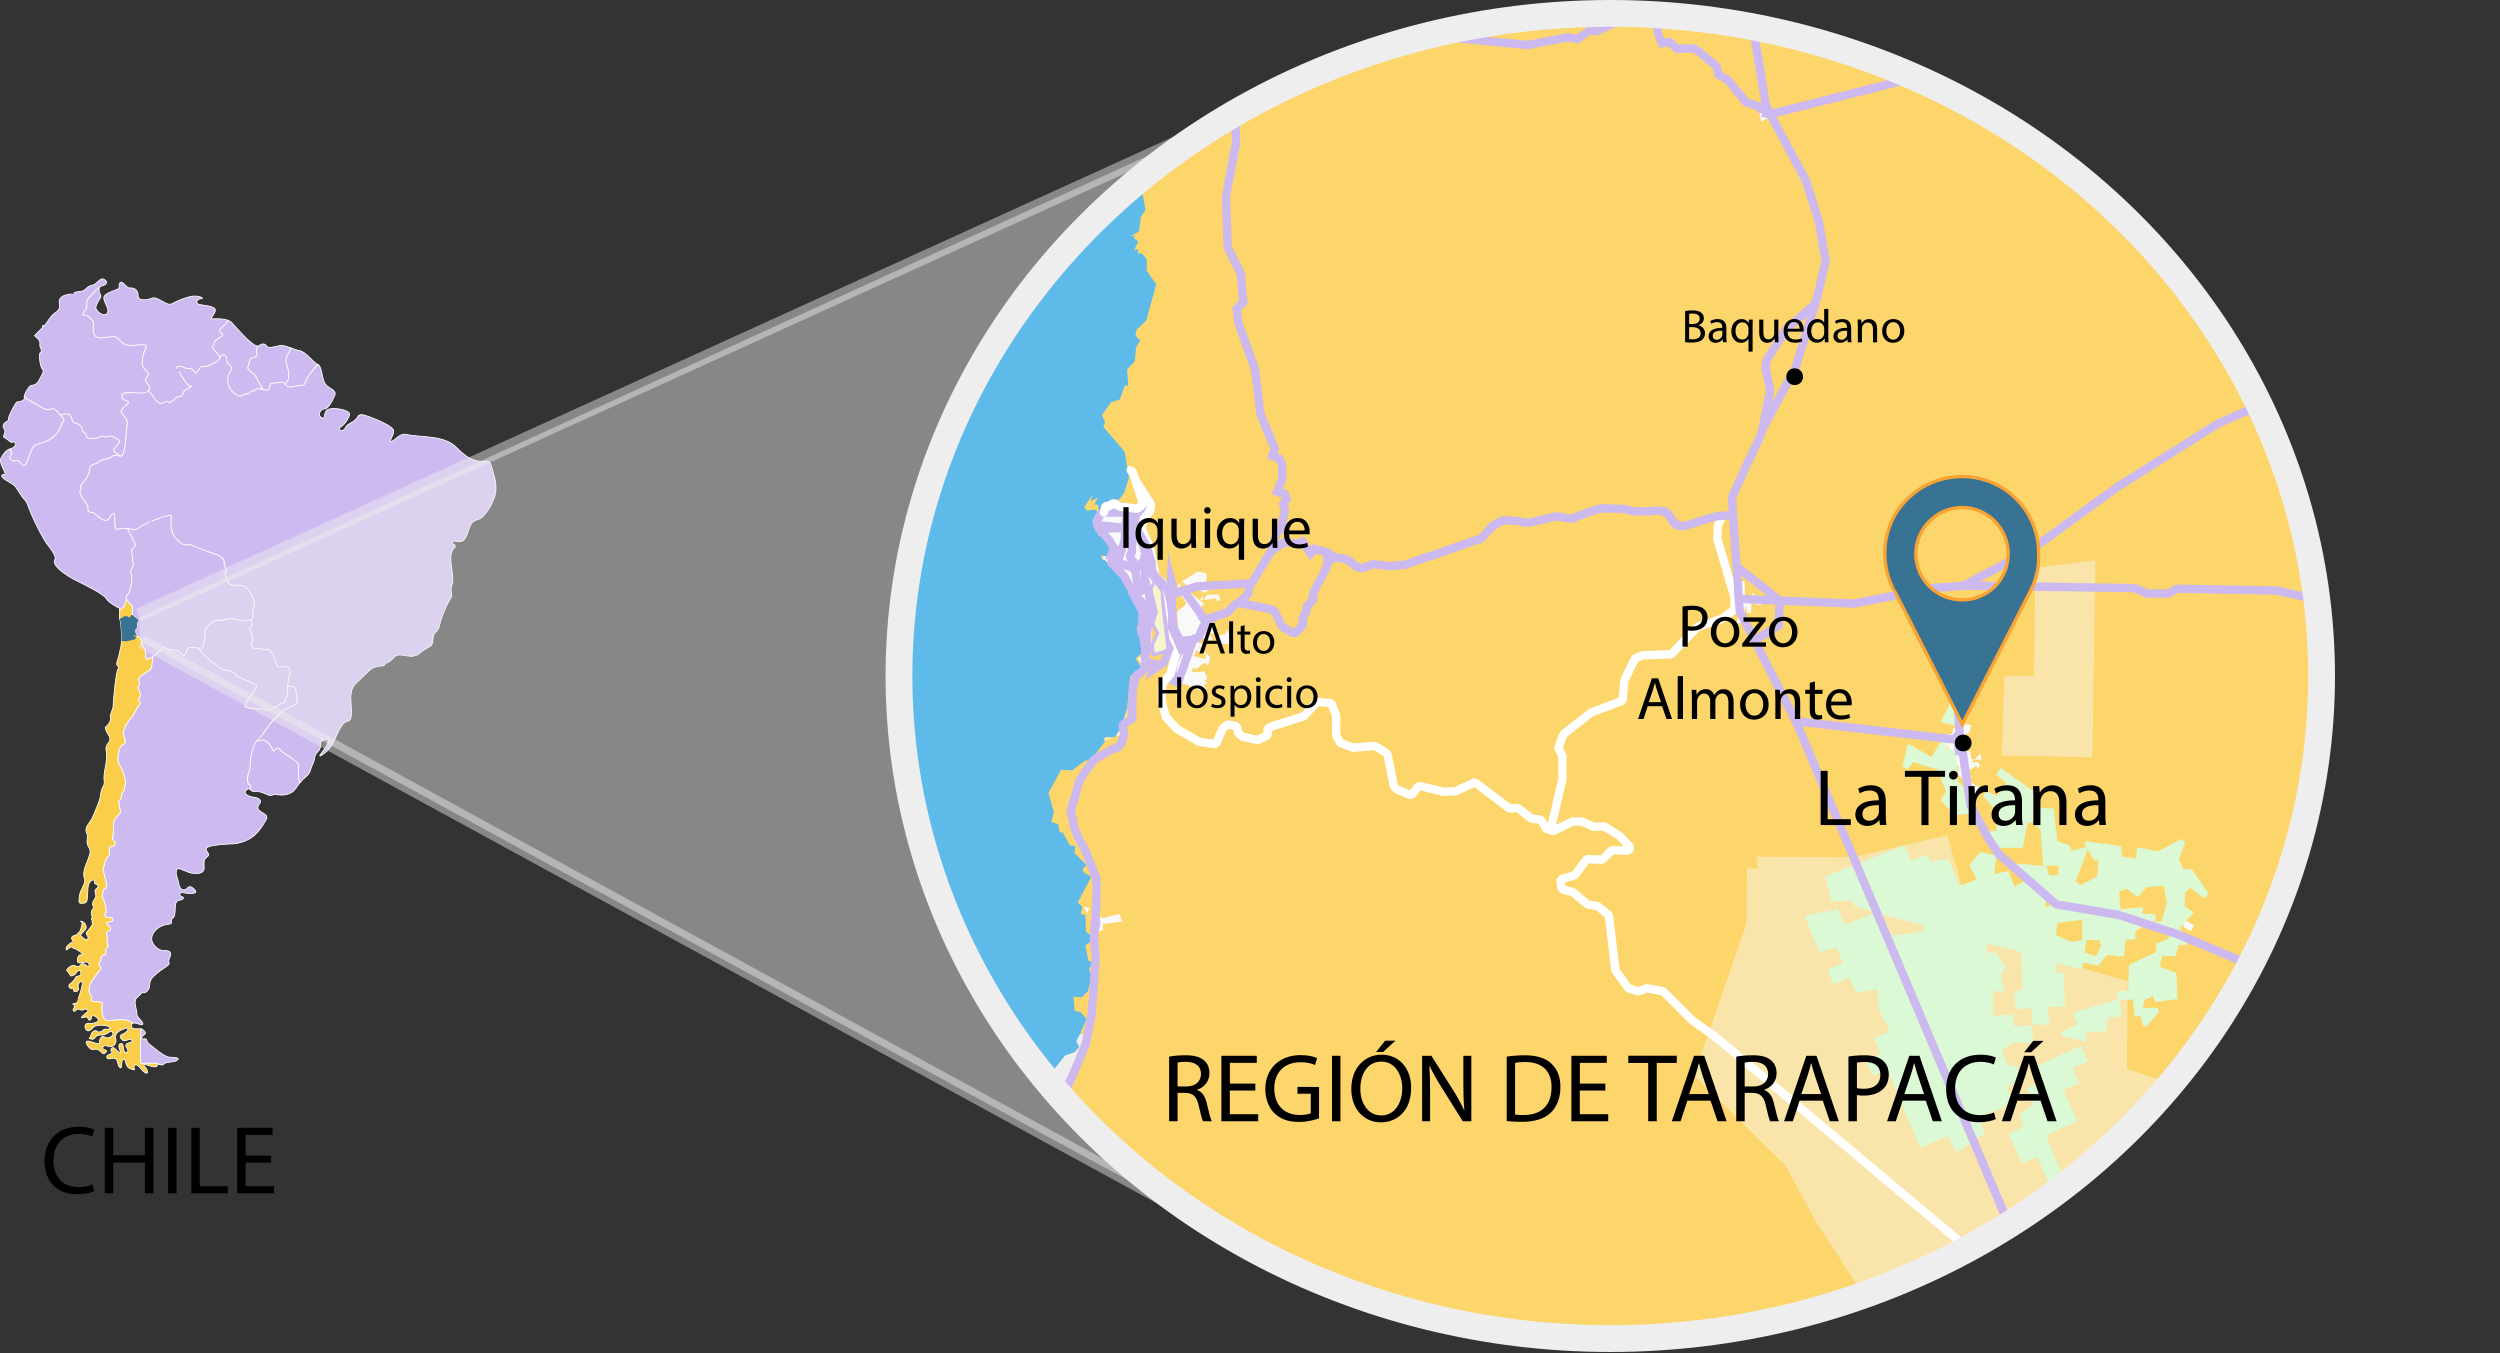 <?xml version="1.0" encoding="UTF-8"?><svg xmlns="http://www.w3.org/2000/svg" xmlns:xlink="http://www.w3.org/1999/xlink" viewBox="0 0 746.16 403.89"><rect x="0" y="0" width="746.16" height="403.89" fill="#333333" stroke="none"/><defs><style>.cls-1,.cls-2{opacity:.45;}.cls-1,.cls-3{fill:#eee;}.cls-4{stroke-width:1.29px;}.cls-4,.cls-5,.cls-2,.cls-6,.cls-7,.cls-8{fill:none;}.cls-4,.cls-6{stroke-linecap:round;}.cls-4,.cls-7,.cls-9,.cls-8{stroke:#ccb9ef;}.cls-4,.cls-8{stroke-linejoin:round;}.cls-10{fill:#5dbae9;}.cls-11{fill:#f9e4aa;}.cls-12{fill:#daf9d4;}.cls-13{fill:#cdbaf0;}.cls-13,.cls-5,.cls-2,.cls-7,.cls-14,.cls-15,.cls-9{stroke-miterlimit:10;}.cls-13,.cls-6,.cls-14{stroke:#fff;}.cls-13,.cls-14{stroke-width:.25px;}.cls-5{stroke-width:8px;}.cls-5,.cls-2{stroke:#eee;}.cls-16,.cls-15{fill:#397393;}.cls-17{fill:#f9f9f9;}.cls-2{stroke-width:4px;}.cls-6{stroke-linejoin:bevel;}.cls-6,.cls-7{stroke-width:2.5px;}.cls-18{clip-path:url(#clippath);}.cls-14{fill:#face48;}.cls-19{fill:#fcd56b;}.cls-15{stroke:#faa332;}.cls-9{fill:#f6f6cd;}.cls-8{stroke-width:1.72px;}</style><clipPath id="clippath"><ellipse class="cls-5" cx="480.61" cy="201.76" rx="212.3" ry="197.76"/></clipPath></defs><g id="Sudamerica"><path class="cls-14" d="M32.31,304.61c-2.1,.3-2.04-4-1.76-4.88,.36-1.13-2.18-.54-2.94-.9-.76-.37,.27-1.13-.59-2.07-.86-.93-.22-2.26-.13-2.92,.05-.36,2.46-3.96,2.96-4.28,1.03-.67-.97-1.78-.13-2.45,.84-.67-.02-1.89,1.29-2.09,1.32-.21-.02-1.89,.91-2.18,.94-.3-.21-1.32,.06-2.46,.27-1.14-.78-1.97,.44-2.46,1.22-.49,.36-1.42-.5-2.07-.93-.71,1.68-.53,1.76-1.11,0-.67-.35-1-1.03-.97-1.11,.35-1.8-.73-.96-1.59,.19-.19-.52-3.49-.8-3.67-.57-.37-.23-3.2,.43-3.3,1.45-.23-.63-4.9-.54-5.56,.09-.7,.96-4.05,1.65-4.17,.57-.1,.07-1.6,.16-2.36,.08-.75,1.6-.02,1.78-1.25,.17-1.23-.96-1.03-.78-1.78,.84-3.59-.72-4.75,2.17-7.29,.65-.57-.9-3.57-.05-3.96,.84-.39,.26-1.8,.91-2.28,.65-.48,.45-1.51,.81-2.65,.36-1.12-1.22-4.98-1.87-5.82-.78-1.02-.28-5.43,1.24-5.87,1.03-.29,.45-1.89-.04-3.21-.21-.57,1.74-4.34,2.21-4.56,.78-.36,1.77-3.31,2.78-4.19,.65-.57-1.15-1.5-.12-2.08,1.03-.58-.89-2.91-.33-3.39,.56-.48,.08-1.51,.16-2.27,.08-.76,3.18-2.21,3.55-2.88,.27-.49,.52-2.18,.59-3.68-.96,.64-1.8,.99-1.96,.63-.29-.65,.06-2.6-.79-3.43-.85-.83-.31-2.51-1.15-2.86-.84-.36-1.88-2.02-1.15-2.59s-.02-1.67,.62-2.24c.64-.57-.38-.64-1.32-1.74-.94-1.1,.34-2.51-.79-3.33-1.13-.82-1.14-1.84-1.41-1.38-.27,.47-.35,2.05-1.27,2.53-.15,.08-.39,.26-.68,.5,.02,.77-.25,2.07,.07,2.82,.43,1.04,.71,6.12,.31,8.08-.39,1.96-.79,3.56-1.19,4.75-.4,1.19,.99,1.24,.44,1.8-.83,.85-1.53,10.04-1.59,11.38-.05,1.18-.95,1.96-.79,3.29,.16,1.32-.6,2.1-1.36,2.73-.76,.64,1.29,2.63,1.23,3.75-.06,1.12-1.51,1.62-1.14,3.43,.64,3.09-1,6.35-.58,9.07,.23,1.46-.88,1.82-1.06,3.92-.18,2.09-1.75,5.11-2.35,6.72-.66,1.76-2.68,2.98-1.82,4.83,.64,1.39-.38,2.58,.47,3.97,.85,1.38,.58,1.88,.18,3.21-.54,1.78-2.12,4.41-1.31,6.36,.58,1.41-1.33,3.44-1.53,5.32-.25,2.3-.18,2.23,1.49,2.07,1.96-.19-.11-6.13,2.49-6.86,1.04-.29,.15,.98,.85,1.17,.7,.2,1.19,.75,.23,1.39-.97,.64,.23,1.88-.24,2.65-.48,.77-1.16,1.62-.73,2.52,.43,.9-.48,.84-.53,2.03-.05,1.18,.64,1.24,.16,1.53-.48,.29,.64,1.18-.05,1.33,1.24-.26-1.15,2.58-1.43,2.81-.69,.57,.71,1.31,.31,2.09-.41,.77-1.54-.4-2.03-.81-.49-.41,.75-1.26,1.37-2.11,.62-.84-.66-2.71-1.7-2.28,1.63-.68-.47,4.65-.58,3.28,.08,.98-1.18,.64-1.79,1.35-.62,.7,.85,1.31,.16,1.53-.69,.22-1.87,1.21-1.93,1.91-.13,1.55,1.52-1.67,2.23,.11-.3-.74,4.19,2.02,2.11,1.79-.56-.06-1.1,.92-.95,1.96,.15,1.04,2.09-.03,2.93,.24,.84,.27,.58,1.73,.09,1.25-.49-.48-1.62-1.3-2.1-.46-.48,.84-1.25,.44-1.88,.17-.63-.27-2.84,1.22-2.07,1.77,.77,.55,.72,1.45,1.2,1.38,.49-.08,1.25-.44,1.52-1,.27-.56,1.24-1.13,1.33,.12,.09,1.25-1.32,.64-1.59,1.35-.27,.7-.82,1.26-1.65,1.9-.83,.64,.02,1.67,.71,1.32,.69-.36-.2,.84,.78,.96,.9,.12,1.18-.57,.96-1.27-.11-.63,.07-1.16,.54-1.59,1.93-1.26-.9,5.95-.9,5.91,.08,.84-1.95,.3-1.03,.85,.91,.55-.54,1.33-.05,1.88,.49,.55,.9-.78,1.67-.51,.77,.27,.63,.48,1.6,.05,.61-.22,.97-.04,1.09,.54,0,.14-2.34,1.83-1.89,1.97,.42,.14,1.59-.72,1.88,.19,.29,.9,.98,.61,1.04-.36,.06-.98,1.74-.16,2.03,.67,.29,.83-1.72,1.35-2.77,1.15-1.05-.2-1.59,1-.88,1.89,.71,.9,1.53-.02,2.29-.8s4.52-.62,4.81,.22c.29,.83-1.74,.16-1.94,.65-.2,.49-1.73,.93-1.95,.38-.22-.55-1.67,.23-1.73,1.14-.06,.91-1.17,.92,.09,1.25,1.26,.33,.89-1.34,2.84-1.22,1.95,.11,2.97-1.85,3.54-.74,.57,1.11-1.58,2.04-2.35,1.36-.77-.69-1.67,.51-1.58,1.55,.08,1.05-2.23-.25-3.35-.37-1.12-.13-.61,1.05,.38,2.08,.99,1.03,1.53-.16,2.72,.59,1.19,.75,1.21,1.58,2.03,.81,.83-.78,0-.7-.57-1.04-.56-.34-.09-1.53,1.24-.92,1.33,.61,2.85-.59,2.41-2.26-.44-1.67,1.15-2.46,2.75-3.03,1.6-.58,.78,1.04-.4,1.54-1.18,.5-1.38,.85-.46,1.82,.92,.96,2.08-.65,2.86,.1,.78,.76-1.39,.65-1.72,1.42-.34,.77,1.35,1.66,.17,2.23-1.18,.57-.66-2.29-1.36-2.56-.7-.27-1.32,.37-.6,1.96,.72,1.59-.83,.22-1.54-.54-.71-.76-1.67,.37-.82,1.19,.33,.32-1.59,.64-1.59,1.28,.01,1.15,1.71,.33,2.31,.46,1.26,.26,.72,2.08,1.64,2.77,.91,.69,.11-2.23,1.08-2.45,.97-.22,.1,2.23,2.27,2.9,2.17,.67,.13-.42,1.1-1.13,.97-.71,2.26,2.06,3.3,2.33,1.05,.27,.33-1.26-.45-2.09-.78-.83,.76-.36,1.81-.02,1.05,.33,1.89,.46,2.09-.31,.07-.29,.27-.29,.52-.21-1.1-.7-4.79-.13-5.3-.21-.5-.08-.22-8.43-.15-10.35-.69-.15-3.2,.43-2.82-1.19,.06-.25,.19-.39,.36-.47-.42-.37-1.01-.78-1.71-.95-1.42-.36-4.81,.06-5.56,.16Z"/><g><path class="cls-13" d="M76.59,105.33c.46,.9-.55,1.36-1.45,1.49-.9,.12-.65,2.15-1.21,2.73-.56,.57,2.17,2,2.64,3.24,.28,.73,1.2,2.32,1.9,3.5,.63,.15,1.22,.29,1.58,.08,.84-.48,.07-2.08,1.3-2,1.23,.08,3.01-.7,3.49,.05,.09,.13,.19,.27,.31,.4,.39-.6,.8-1.25,.91-1.48,.22-.46,.19-2.83-.39-4.17-.58-1.35-.15-3.16,.52-3.73,.14-.12,.35-.73,.59-1.62-1.13-.43-2.21-.8-3.15-.67-1.67,.23-3.4,1.02-4.04,.12-.64-.9-1.54-.74-2.37-.04-.09,.08-.2,.11-.31,.1-.27,.82-.55,1.56-.32,2.01Z"/><path class="cls-13" d="M66.89,97.1c-.78,.46-1.9,1.72-1.1,2.16,2.15,1.2-2.11,1.73-1.88,3.19,.12,.79-1,1.14-.32,1.7,.45,.37,1.46,1.67,2.09,2.5,.21-.42,.49-.76,1.12-.68,1.32,.17,.31,2.17,1.35,2.62,1.04,.46,1.07,2.06,.32,2.64-.75,.58-.99,3.69,.73,5.55,1.72,1.87,3.04,1.57,3.41,1.09,.37-.47,1.7-.02,2.06-.78,.37-.76,.85,.08,1.59-.78,.43-.49,1.34-.24,2.2-.03-.71-1.18-1.63-2.77-1.9-3.5-.47-1.24-3.2-2.67-2.64-3.24,.56-.57,.31-2.6,1.21-2.73,.9-.12,1.91-.59,1.45-1.49-.23-.45,.04-1.2,.32-2.01-1.88-.17-6.48-5.68-7.72-7.03-.28-.31-.7-.53-1.17-.7-.39,.77-.81,1.33-1.13,1.52Z"/><path class="cls-13" d="M85.67,109.16c.58,1.35,.61,3.72,.39,4.17-.11,.23-.53,.88-.91,1.48,.52,.57,1.36,.98,2.81,.5,1.78-.59,2.65,.53,3.28-1.46,.5-1.55,2.3-3.69,3.65-5.05-.02,0-.03-.02-.05-.03-1.33-.54-3.39-3.72-5.42-4.11-.88-.17-1.78-.53-2.65-.85-.24,.88-.45,1.5-.59,1.62-.67,.57-1.1,2.39-.52,3.73Z"/><path class="cls-13" d="M50.71,315.55c-1.74-.05-5.2-3.21-6.25-4.03-1.06-.82-.3-1.67-1.55-1.45-1.25,.23-.43-.97,.26-1.33,.64-.33-.27-1.51-1.12-1.69-.07,1.87-.35,10.27,.15,10.35,.51,.08,4.2-.49,5.3,.21,.42,.13,1,.46,1.43-.03,.69-.77,2.78-.38,3.89-1.09,1.11-.71-.36-.9-2.1-.95Zm37.18-110.51c-.32-.16-1.29-.14-2.07-.11,0,.12,0,.22,.02,.32,.21,1.32-.6,4.72-1.54,4.64-.95-.08-1.68,1.44-2.44,1.26-.76-.18-1.78,1.16-2.73,.6-.95-.55-2.26,.22-3.02-.24-.2-.12-2.93-.23-2.93-.63-.02-1.21,3.79-5.71,3.41-6.36-.39-.66-5.21-2.01-5.88-2.85-.67-.84-1.62-1.58-3.51-1.75-1.89-.17-1.81-1.11-3.52-2.12-1.43-.85-3.66-3.13-4.42-4.41-1.15-.11-2.78-.33-3.1,.07-.46,.56-1.17,3.17-1.83,1.88-.67-1.29-2.25-1.27-3.64-1.44-1.4-.17-1.32-1.47-2.79,.13-.65,.71-1.5,1.42-2.28,1.93-.07,1.5-.32,3.2-.59,3.68-.37,.67-3.46,2.12-3.55,2.88-.08,.76,.4,1.79-.16,2.27-.56,.48,1.36,2.81,.33,3.39-1.03,.58,.77,1.5,.12,2.08-1,.88-2,3.83-2.78,4.19-.58,.27-2.45,3.89-2.21,4.56,.49,1.31,1.08,2.91,.04,3.21-1.58,.46-1.94,4.96-1.24,5.87,.65,.84,2.22,4.71,1.87,5.82-.36,1.14-.16,2.17-.81,2.65-.65,.48-.07,1.89-.91,2.28-.84,.39,.7,3.39,.05,3.96-3.02,2.66-1.33,3.73-2.17,7.29-.18,.76,.95,.55,.78,1.78-.17,1.23-1.69,.49-1.78,1.25-.09,.76,.41,2.26-.16,2.36-.69,.12-1.55,3.47-1.65,4.17-.06,.47,1.86,5.35,.54,5.56-.66,.1-1,2.94-.43,3.3,.24,.15,1.04,3.42,.8,3.67-.84,.86-.15,1.94,.96,1.59,.68-.03,1.02,.3,1.03,.97-.08,.59-2.7,.4-1.76,1.11,.86,.65,1.72,1.58,.5,2.07-1.22,.49-.17,1.32-.44,2.46-.27,1.14,.88,2.16-.06,2.46-.94,.29,.4,1.97-.91,2.18-1.32,.21-.45,1.42-1.29,2.09-.84,.67,1.15,1.78,.13,2.45-.42,.28-2.91,3.88-2.96,4.28-.09,.66-.73,1.99,.13,2.92,.86,.93-.17,1.7,.59,2.07,.76,.37,3.3-.23,2.94,.9-.27,.84-.31,5.18,1.76,4.88,.75-.1,4.14-.53,5.56-.16,.7,.17,1.29,.59,1.71,.95,.8-.37,2.59,.76,2.98,.36,.48-.49-1.77-2.28-1.71-2.9,.15-1.5-1.44-4.08,.21-5.3,.97-.71,1.03-1.41,1.66-1.27,.63,.13,1.87-.58,1.92-2.26,.05-1.67,.81-2.31,2.18-3.51,1.5-1.31,4.01-2.56,3.65-3.11-.64-1,1.08-2.34,.19-3.3-.57-.61-2.11-.32-2.82-.57-.77-.27-3.58-2.18-2.22-4.78,1.36-2.6,4.28-2.91,5.12-3,.83-.08,.05-1.25,.74-1.68,1.55-.95-.13-5.12,2.02-5.39,1.25-.16,1.59-.86,.82-1.06-.77-.2-1.13-1.1,.12-1.26-.42,.05,6.53,1.22,2.98-1.43-1.2-.89-1.53,.44-2.15,.59-2.03,.48-1.88-2.32-2.27-3.18-.29-.62-.73-2.15-.18-2.92,.55-.77,2.94,1.15,5.03,1.26,5.27,.29,1.6-3.32,3.84-4.86,1.24-.85,.19-1.12-.17-2.23-.56-1.71,8.06-1.62,9.17-1.86,4.61-1,6.51-3.19,8.76-7.15,1.25-2.21-4.25-1.98-1.94-4.78,.75-.92-.44-1.74-1.77-1.86-1.33-.12-3.43-1-2.26-2.13,.56-.54,.85-.44,1.12-.2,.19-.53,.38-1.17,.22-1.32-.29-.28-.99,.08-.94-1.89,.04-1.98,.76-1.56,.79-4.11,.08-5.1,2.3-6.53,4.67-10.51,1.31-2.21,4.17-5,5.36-5.79,1.19-.79,3.51-1.46,3.78-2.16,.27-.71-.06-4.52-.63-4.79Z"/><path class="cls-13" d="M37.65,179.02c.04-.07,.07-.1,.1-.11-.09-.57-.09-1.09,.25-1.29,1.12-.66,1.78-6.17,1.12-6.71-.56-.46,.81-1.87,.71-2.61-.1-.74-.7-4.08-.34-4.46,.37-.38,1.2-.67,.81-1.68-.3-.8-1.66-3.03-2.22-4.39-1.04-.13-2.3-.09-3.03,.19-1.36,.51-.32-4.5-1.08-4.72-.54,.09-.91,.4-1.1,.94-1.36,3.16-4.59-1.28-5.03-1.23-.93,.1-1.68-.26-1.6-1.19,.08-.93-.67-1.66-1.33-2.68-.66-1.01-1.42-2.02-.87-2.68,.55-.66-.39-1.2,.44-2.05,1.14-1.17,2.24-2.82,2.36-4.68,.08-1.21,1.48-.86,2.76-1.9,1.29-1.04,2.69-.5,3.79-1.44,1.03-.88,1.76-.14,2.54-.21-.47-.65-1.62-.95-1.89-1.47-.34-.65,1.18-1.87,1.61-2.64,.43-.77-1.77-1.62-2.32-1.83-.55-.21-1.52,.46-2.08,.14-.55-.32-1.42-.09-1.86,.24-.43,.33-3.71,.59-3.61-.39,.1-.98-1.33-1.29-1.23-1.95,.1-.66-.79-1.85-1.99-1.94-1.2-.09-1.01-2.06-1.89-2.6-.5-.3-1.73-.1-2.7,.12,1.06,1.17,1.45,1.66,.76,2.23-.91,.75,.01,.87-1.7,3.22-1.71,2.34-4.68,2.97-6.13,3.42-1.45,.46-1.99,3.15-2.77,5.05-.77,1.9-1.44,1.25-2.25,.17-.81-1.08-1.45,.24-2.41-.62-.96-.86-.52-.86-.02-1.59,.27-.4-.04-1.01-.63-1.61-1.03,.23-2.06,1.67-2.57,2.78-.54,1.19,1.02,3.47,1.24,4.3,.22,.83-.84,.08-.96,.85-.13,.77,2.32,1.85,3.45,2.67,1.12,.82,2.13,3.18,3.19,4.28,1.06,1.1,1.14,2.07,2.29,4.78,1.15,2.7,3.44,7.27,5,9.2,1.56,1.93,2.27,3.45,1.93,4.02-1.33,2.19,5.1,5.72,6.21,6.26,2.95,1.42,8.35,4.14,9.13,5.46,.78,1.31,3.31,2.54,3.8,2.81,.14,.08,.18,.3,.19,.59,.29-.24,.52-.43,.68-.5,.92-.48,1-2.06,1.27-2.53Z"/><path class="cls-13" d="M91.02,232.03c1.93-1.42,1.43-2.25,2.32-3.93,.88-1.68,.11-2.37,1.62-3.86,1.51-1.48-.31-2.43,1.63-3.37,1.94-.93,1.68,.81,.11,2.86-1.58,2.04-1.85,2.6,.22,1.04,2.07-1.56,2.81-3.73,3.96-6.18,1.15-2.45,2.05-3.23,3.09-3.38,1.04-.15,1.01-2.73,.85-4.54-.58-6.4,1.01-6.05,4.89-10.03,1.51-1.55,2.49-1.7,4.09-1.86,1.6-.16,.69-.71,1.73-1,1.04-.29,1.73-1.28,2.41-1.91,1.05-.97,4.08,.23,5.23,0,2-.4,1.59-.65,3.02-1.61,.01,0,2.6-1.67,2.53-1.56,.92-1.32-.03-3.04,1.53-4.24,.83-.64,.95-2.03,1.22-2.94,.73-2.47,1.85-5.06,3.18-7.22,.48-.77-.44-1.74,.3-3.9,.92-2.72-1.73-8.63,.56-10.74,.69-.64,.34-.98-.22-1.25-.56-.27,.06-1.04,.55-.91,3.09,.85,3.28-1.34,4.4-4.31,.74-1.96,2-1.91,2.97-2.34,.97-.43,3.03-2.83,4.31-6.26,1.28-3.43-.16-6.76-.75-9.12-.59-2.36-1.35-1.87-2.74-1.78-1.39,.09-4.05-.23-7.58-3.94-3.85-4.05-10.42-3.05-15.45-4.12-1.54-.33-2.97,1.64-4.08,2.07-1.11,.43,.54-1.68,.59-3.01,.05-1.32-4.22-3.15-7.44-4.36-3.82-1.44-2.64,.14-4.58,1.45-.29,.2-1.96,.99-2.21,1.56-.95,2.17-2.78,.8-1.6,.09,1.18-.71,2.27-2.33,2.67-3.66,.4-1.33-4.63-2.31-6.36-1.59-1.73,.72-.59,3.22-1.99,2.47-1.4-.75-.31-2.64,.8-2.59s2.34-2.26,3.08-3.94c.74-1.68-1.35-1.93-2.62-3.31-1.26-1.36-1.06-5.38-2.33-6-1.35,1.37-3.15,3.5-3.65,5.05-.63,1.99-1.5,.87-3.28,1.46-1.78,.59-2.64-.15-3.12-.9-.48-.75-2.26,.03-3.49-.05-1.23-.08-.45,1.51-1.3,2-.84,.48-3.03-.9-3.77-.05-.74,.86-1.23,.02-1.59,.78-.37,.76-1.69,.31-2.06,.78-.37,.48-1.69,.78-3.41-1.09-1.72-1.86-1.48-4.98-.73-5.55,.75-.58,.73-2.18-.32-2.64-1.04-.46-.03-2.45-1.35-2.62-1.32-.17-1.11,1.52-1.96,1.82-.84,.29-2.9,1.73-3.85,1.56-1.93-.36-1.78,2.06-2.69,1.92l-.69-.74c-.2-.85-2.18-.35-2.75-.91-.57-.56-3.21-.24-2.07,.41-.05-.03,3.99,6.72,4.2,5.25-.27,.25-.54,.49-.82,.74-1.03,.2-1.5,.78-1.77,1.72-.27,.95-1.22,.3-2.06,1.06-.84,.77-1.58,1.53-2.15,1.16-.57-.37-1.04-.08-1.69,.3-.65,.39-.94,.01-1.9-.73-.71-.56-1.17-1.91-2.44-3.14-.94,.45-7.66,.87-7.81,1.35-.18,.6,.27,1.6,.84,1.72,.57,.12,1.77,.45,.64,1.28-4.34,3.23,1.11,2.6-.04,6.79-.29,1.05-.27,8.23-1.74,8.58-.83,.19-1.59-.72-2.69,.22-1.1,.95-2.5,.41-3.79,1.44-1.29,1.04-2.69,.68-2.76,1.9-.12,1.86-1.22,3.51-2.36,4.68-.83,.85,.11,1.39-.44,2.05-.55,.66,.21,1.67,.87,2.68,.66,1.01,1.42,1.75,1.33,2.68-.08,.93,.67,1.29,1.6,1.19,.37-.04,3.73,4.27,5.03,1.23,.19-.54,.56-.86,1.1-.94,.57,.17-.09,5.17,1.08,4.72,1.02-.38,3.06-.32,4.09,.04,1.03,.36,2.04-.03,2.69-.68,.64-.66,1.38-.67,2.68-1.43,.31-.18,7.03-2.82,6.67-1.57-.27,.93-.41,4.37,1.1,6.12,1.51,1.74,2.35,2.38,3.75,2.18,1.39-.21,1.21,.54,2.24,.43-.36,.04,3.44,1.52,2.97,1.3,.77,.36,3.98,1.31,4.41,1.67,.66,.55,1.41,1,1.24,2.12-.17,1.12,1.42,1.93,.5,2.41-.92,.48,.3,1.39,.4,2.6,.11,1.21,1.42,1.65,3.46,1.54,2.3-.14,3.77,2.44,4.52,4.59,.48,1.39-.52,2.98-.32,4.09,.15,.85-.35,1.77-.93,2.15,.73,.9,.79,1.31,.16,1.68-.84,.48,1.06,1.78,.62,3.86-.45,2.08-.53,2.46,1.63,2.52,2.17,.07,1.99,.73,2.74,.25,.75-.48,1.91,1.58,2.2,2.61,1.39,4.83,1.35,1.5,4.19,2.87,1.06,.51-.21,4.07-.22,5.63,.78-.04,1.75-.05,2.07,.11,.57,.27,.9,4.08,.63,4.79-.27,.71-2.59,1.37-3.78,2.16-1.19,.79-4.05,3.58-5.36,5.79-.78,1.3-1.92,2.39-2.73,3.34,.39,.05,.72,.03,.94-.07,.63-.29,1.62-.3,2.7,.95,1.08,1.26,1.02,2.25,1.44,2.17,.42-.08,.89-1.71,1.76-.52,.86,1.19,3.06,2.08,3.56,2.64,2.44,2.73,.93,4.01,2.54,7.21,.39-.52,.84-1.02,1.45-1.47Z"/><path class="cls-13" d="M86.04,199.3c-2.84-1.38-2.87,1.71-4.19-2.87-.3-1.04-1.46-3.1-2.2-2.61-.75,.48-.57-.18-2.74-.25-2.17-.07-2.08-.44-1.63-2.52,.44-2.08-1.46-3.38-.62-3.86,.27-.15,.39-.41,.42-.44,.28-.32,.03-1.3-.09-1.7-.26,.07-.63,.15-1.07,.19-1.54,.15-2.94-.28-4.81-.57-.19-.03-.65-.1-1.21,.02-.27,.06-.47,.14-.53,.16-1.03,.41-2.89,.08-3.8,.7-1.11,.76-2.48,2.35-2.38,3,.1,.65-.31,4.65-.87,4.85-.17,.06-.58,.03-1.08-.01,.76,1.28,2.99,3.56,4.42,4.41,1.71,1.01,1.63,1.96,3.52,2.12,1.89,.17,2.84,.91,3.51,1.75,.67,.84,5.5,2.19,5.88,2.85,.39,.65-3.42,5.15-3.41,6.36,0,.4,2.73,.5,2.93,.63,.76,.46,2.07-.31,3.02,.24,.95,.55,1.97-.78,2.73-.6,.76,.18,1.49-1.34,2.44-1.26,.95,.08,1.75-3.33,1.54-4.64-.21-1.32,1.34-5.39,.21-5.95Z"/><path class="cls-13" d="M17.81,123.64c-1.18-1.29-1.99-2.08-2.27-1.71-.29,.37-1.52,.53-2.4,.03-1.86-1.05-4.22-2.18-5.89-3.55-.01,.15-.01,.3,0,.43,.08,.63-.96,1.06-2.15,1.14-.49,.04-2.11,3.56-2.38,4.21-.41,.98,.15,1.18-.81,1.68-.97,.5-1.24,1.34-.67,2.17,.57,.83-.05,1.6-.18,2.09-.13,.49,.85,.68,1.83,1.58,.99,.89,1.11-.36,1.54,.33,.69,1.12-.88,1.85-1.62,2.02,.59,.6,.9,1.21,.63,1.61-.5,.73-.94,.74,.02,1.59,.96,.86,1.59-.45,2.41,.62,.81,1.08,1.48,1.73,2.25-.17,.77-1.9,1.32-4.6,2.77-5.05,1.45-.45,4.42-1.07,6.13-3.42,1.71-2.35,.79-2.47,1.7-3.22,.72-.59,.28-1.09-.9-2.39Z"/><path class="cls-13" d="M13.14,121.95c.88,.5,2.11,.33,2.4-.03,.29-.37,1.1,.42,2.27,1.71,.05,.06,.1,.11,.15,.16,.97-.23,2.2-.43,2.7-.12,.88,.53,.69,2.51,1.89,2.6,1.2,.1,2.09,1.29,1.99,1.94-.1,.66,1.33,.97,1.23,1.95-.1,.99,3.18,.73,3.61,.39,.43-.33,1.3-.57,1.86-.24,.55,.32,1.53-.35,2.08-.14,.55,.21,2.75,1.06,2.32,1.83-.43,.77-1.94,1.99-1.61,2.64,.27,.52,1.41,.82,1.89,1.47,.05,0,.1,0,.15-.01,1.48-.35,1.45-7.53,1.74-8.58,1.15-4.19-4.3-3.56,.04-6.79,1.12-.83-.08-1.16-.64-1.28-.57-.12-1.02-1.12-.84-1.72,.48-1.6,7.78,.87,8.24-1.62,.03-.16,.27-.94-.59-1.59-.86-.65-.56-1.59,.09-2.36,.65-.76-.43-1.5-1.26-2.4-.83-.9-.24-4.21,.68-5.76,.92-1.55-1.93-1.17-3.69-.93-1.76,.24-3.27-.43-4.42-1.86-1.15-1.43-2.68-.5-5.38-.4-2.7,.1-2.21-2.96-2.1-4.12,.11-1.17-1.89-2.83-2.89-2.73-.69,.07-.01-.85,.45-1.45,.47-.6,.43-1.07,.44-2.33,.01-1.26,1.82-2.35,2.72-3.59,.22-.3,.56-.5,.95-.62,.11-.29,.33-.53,.75-.62,1.39-.3,2.08-1.21,.74-1.96-1.33-.75-2.07,1.49-3.53,1.72-1.46,.23-1.73,1.14-2.7,1.64-.97,.5-2.79,.11-2.84,.94,0,.04-4.57-.08-4.36,2.57,.08,1.04,.44,2.01-1.08,3.01-1.52,1-2.4,2.82-3.09,3.66-.21,.26-.44,.28-.68,.17-.08,.46-.21,.83-.42,.99-.38,.29-1.29,1.24-2.09,2.08,.4,.37,.77,.7,1.02,.96,.99,1.03,.37,1.88,.66,2.43,.29,.55,.58,1.38,.02,1.74-.55,.35-.02,4.18,.62,4.87,.64,.69,.02,1.32-.66,2.73-.68,1.4-1.3,2.04-2.55,2.12-.81,.05-2.13,2.56-2.18,3.36,1.66,1.35,4.02,2.49,5.89,3.55Z"/><path class="cls-13" d="M89.18,228.74c-.02-1.48-1.65-1.88-2.15-2.44-.5-.56-2.7-1.45-3.56-2.64-.86-1.19-1.34,.44-1.76,.52-.42,.07-.36-.91-1.44-2.17-1.07-1.26-2.06-1.24-2.7-.95-.22,.1-.55,.12-.94,.07-1.34,1.57-1.91,5.2-1.94,7.17-.04,2.54-.75,2.13-.79,4.11-.04,1.98,.66,1.62,.94,1.89,.16,.16-.02,.79-.22,1.32,.3,.26,.6,.67,1.25,.59,1.25-.16,2.51,.32,4.05,.99,1.54,.68,.97-.22,2.44-.03,1.47,.19,3.14,.31,4.73-.69,1.09-.68,1.62-1.85,2.47-2.97-.85-1.69-.38-3.7-.39-4.76Z"/><path class="cls-13" d="M75.75,179.27c-.79-2.27-2-4.74-4.52-4.59-2.04,.12-3.35-.33-3.46-1.54-.11-1.21-1.33-2.12-.4-2.6,.92-.48-.67-1.29-.5-2.41,.17-1.12-.58-1.57-1.24-2.12-.43-.36-3.64-1.31-4.41-1.67,.48,.22-3.32-1.26-2.97-1.3-1.02,.11-.84-.64-2.24-.43-1.39,.2-2.24-.44-3.75-2.18-1.51-1.75-1.37-5.19-1.1-6.12,.46-1.61-6.74,1.62-6.67,1.57-1.29,.76-2.03,.77-2.68,1.43-.64,.66-1.66,1.04-2.69,.68-.29-.1-.65-.17-1.05-.22,.57,1.36,1.92,3.59,2.22,4.39,.39,1.02-.45,1.3-.81,1.68-.37,.38,.23,3.71,.34,4.46,.1,.74-1.27,2.15-.71,2.61,.74,.61-.15,6.13-1.12,6.71-.34,.2-.34,.73-.25,1.29,.2-.07,.34,.78,1.31,1.48,1.13,.82-.16,2.23,.79,3.33,.94,1.1,1.97,1.18,1.32,1.74-.64,.57,.11,1.67-.62,2.24s.31,2.23,1.15,2.59c.84,.36,.31,2.04,1.15,2.86,.85,.83,.5,2.78,.79,3.43,.29,.65,2.77-.96,4.24-2.56,1.47-1.6,1.39-.3,2.79-.13,1.4,.17,2.98,.15,3.64,1.44,.67,1.29,1.38-1.32,1.83-1.88,.46-.56,3.63,.14,4.18-.05,.56-.19,.97-4.19,.87-4.85-.1-.65,1.27-2.25,2.38-3,1.11-.76,2.88-.22,3.8-.7,2.08-1.07,8.76,2.39,8.06-1.5-.2-1.11,.8-2.7,.32-4.09Z"/><path class="cls-13" d="M28.67,86.61c-.89,1.24-2.7,2.33-2.72,3.59-.02,1.26,.02,1.73-.44,2.33-.46,.6-1.14,1.52-.45,1.45,1-.1,3.01,1.56,2.89,2.73-.11,1.16-.6,4.22,2.1,4.12,2.7-.1,4.23-1.03,5.38,.4,1.15,1.43,2.67,2.1,4.42,1.86,1.76-.24,4.61-.63,3.69,.93-.92,1.55-1.51,4.86-.68,5.76,.83,.9,1.91,1.64,1.26,2.4-.65,.76-.95,1.71-.09,2.36,.86,.65,.62,1.44,.59,1.59,0,.04-.18,.15-.44,.27,1.27,1.23,1.73,2.58,2.44,3.14,.95,.74,1.24,1.12,1.9,.73,.66-.39,1.12-.67,1.69-.3,.57,.37,1.32-.39,2.15-1.16,.84-.76,1.79-.12,2.06-1.06,.27-.95,.74-1.52,1.77-1.72,.27-.25,.54-.49,.82-.74-.21,1.47-4.25-5.28-4.2-5.25-1.14-.65,1.5-.96,2.07-.41,.57,.56,2.55,.06,2.75,.91l.69,.74c.91,.14,.75-2.28,2.69-1.92,.94,.17,3-1.27,3.85-1.56,.44-.16,.6-.69,.83-1.14-.63-.84-1.64-2.14-2.09-2.5-.68-.56,.44-.91,.32-1.7-.23-1.46,4.03-1.99,1.88-3.19-.8-.44,.32-1.69,1.1-2.16,.32-.19,.75-.75,1.13-1.52-1.51-.55-3.66-.47-4.56-.41-1.18,.08,.75-1.33,.8-2.59,.05-1.25-3.36-1.42-4.69-1.68-1.33-.26-1-1.66,.4-1.75,1.39-.09-.78-1.04-2.66-.73-1.88,.3-4.51,1.38-6.03,2.24-1.52,.86-4.21-2.39-5.94-1.67-1.73,.72-4.17,.75-4.12-.64,.05-1.39-.73-2.57-2.47-2.41-.94,.09-2.02-1.96-2.67-1.71-1.09,.43,0,1.61-.88,2.03-.9,.43-4.03,1.24-4.22,2.49-.19,1.26,1.72,3.32,1.1,4.58-.61,1.26-2.72,.25-3.36-1.07-.64-1.31,1.77-3.37,1.34-4.13-.29-.52-.68-1.51-.44-2.17-.39,.12-.73,.32-.95,.62Z"/></g><path class="cls-16" d="M35.71,184.68l.45-.14,.97-.63h.85l.48,.34,.48-.06,.06-.34,.3-.29h.42c.17,.24,.34,.41,.48,.54,.15,.14,.34,.28,.71,.56,.26,.2,.5,.37,.47,.52,0,.03-.03,.1-.08,.17-.04,.05-.06,.06-.12,.12,0,0-.07,.07-.14,.16-.09,.12-.11,.26-.13,.38-.07,.6,.07,1.24-.17,1.5-.02,.02-.08,.08-.18,.2-.1,.11-.15,.16-.18,.23,0,.02-.05,.1-.06,.22-.04,.33,.11,.7,.11,.7,.17,.45,.46,.78,.65,.96l-.44-.18h-.76c-.05,.01-.09,.06-.09,.1,0,.06,.06,.12,.13,.11,.1,.08,.19,.09,.24,.09,.13,0,.2-.08,.33-.04,.04,.01,.08,.02,.11,.06,.05,.08-.04,.18-.13,.42-.09,.24-.05,.31-.14,.4-.03,.03-.08,.07-.29,.12-.12,.03-.29,.06-.51,.07l-1.87,.46c-.09-.02-.18-.04-.28-.06-.43-.08-.81-.06-1.12-.02,.03-1.33,0-2.35-.03-3.05-.02-.32-.03-.51-.05-.8-.1-1.42-.2-1.9-.26-2.15-.08-.31-.16-.55-.2-.69Z"/></g><g id="Region"><g><path d="M28.11,355.52c-.93,.46-2.79,.93-5.16,.93-5.51,0-9.66-3.48-9.66-9.89s4.15-10.27,10.21-10.27c2.44,0,3.97,.52,4.64,.87l-.61,2.06c-.96-.46-2.32-.81-3.95-.81-4.58,0-7.63,2.93-7.63,8.06,0,4.79,2.76,7.86,7.51,7.86,1.54,0,3.1-.32,4.12-.81l.52,2Z"/><path d="M33.79,336.61v8.18h9.46v-8.18h2.55v19.55h-2.55v-9.17h-9.46v9.17h-2.52v-19.55h2.52Z"/><path d="M52.7,336.61v19.55h-2.52v-19.55h2.52Z"/><path d="M57.1,336.61h2.52v17.43h8.35v2.12h-10.88v-19.55Z"/><path d="M80.91,346.99h-7.6v7.05h8.47v2.12h-10.99v-19.55h10.56v2.12h-8.03v6.18h7.6v2.09Z"/></g><g><g class="cls-18"><rect class="cls-10" x="145.58" y="2.64" width="600" height="400"/><path class="cls-19" d="M304.4,333.55l1.06,1.24-.89,1.07,2.49,1.77,.71,3.2-1.77,8.36,1.77-.36,.18,.66v2.36l1.07,1.6-.71,.18,1.06,1.6-1.77,1.42,1.6,1.6-1.07,2.31,1.24,1.6-.17,2.14-3.03,3.2,.18,3.73-1.6,1.6,.4,4.77,.14,3.05,.13,.18,.04,.53,2.49,2.84,.53,3.56,.89,.71-.53,1.96,.18,.17h0l1.6,1.6,1.78,.18-.72,.71,.22,.17-.22,.36,1.6,.72-.17,3.55,.71,.53v1.96l-1.07,.89-.53-.54-1,1.91h434.36V2.64H334.95l.37,2.08,1.96,.71-1.07,4.98,1.25,4.09-1.07,1.95,1.07,.71-.18,1.96,1.24,.17,1.07,1.6-.71,.54,2.49,1.42,1.06,5.86,1.6,1.43-.88,3.2,1.06,2.84-.89,3.2,.18,2.13,.89,.54-1.07,3.55-1.6,1.07,.71,2.31-1.77,4.09,1.06,2.66-.89,1.07,1.07,5.86-1.42,2.14-.53,4.26-2.49,1.42,1.42-.17-.53,.71,1.42,1.06-1.25,2.49,1.25-.17-.18,1.24h1.24l1.43,1.78v3.37l2.84,4.09-3.02,10.84-2.85,2.67-.35,1.78,1.42,1.42-1.24,2.13-.36,4.09-2.31,2.49,.36,4.8h-1.07l-1.42,4.09-2.67,.89-2.66,3.73,.88,2.31-.53,1.24,6.4,7.47,1.24,7.82-1.42,4.44-1.24,1.78-4.45,1.96-1.06,1.95-.71,.18-.36-2.31h-1.07l1.07-2.14-2.13,1.07,.53-1.95-2.49,3.73,.89,1.06,2.31-.35,1.42,1.24-1.77,1.6,.89,1.25,1.42,3.2,2.31,2.31,.71,1.78-1.07,2.66-1.24-.18-.89-.17,.36,1.06,.88,.36,7.29,8.17,1.25,2.67,.53,3.02,1.42,1.07-.53,3.73-.54,2.13,1.25,1.96,.71,4.8-2.31,1.78,2.13,3.2-2.13,.53-1.6,1.78-.89,9.59-1.24,3.91-1.43,3.03-1.06,1.6-2.31-.18-.89,.35,.35,.89-4.08,5.51-1.96,.36-3.73,2.84-3.38-.18-3.73,6.94,1.6,5.68-.71,3.03,1.95,.53,.54,2.49h.88l2.14,3.91,1.6,.18-.18,2.13,3.55,3.55-1.24,1.25,.36,.89,2.31,1.42-4.09,7.64,1.42,1.25-.53,2.13,1.42,.35,.18,4.98,1.6,1.24-.36,1.78-1.42,1.07,.89,4.62,1.24,.36-1.06,2.13,.88,2.13-1.24,4.44-1.78,1.78-2.49-.18,.36,4.27,1.78,.36,1.77,1.95-1.95,4.62-1.07,2.14,.89,1.6-1.24,1.59-3.02,1.07-5.69,7.11-1.07,4.62-2.84,1.25-1.25-.89-2.66,6.4Z"/><path class="cls-11" d="M329.46,220.32l.35,.89,2.85-1.06-2.31-.18-.89,.35m5.69-4.8l1.06-1.24,.18-2.67-1.24,3.91m170.45,105.41l27.2,26.84,9.42,17.24,14.93,22.93,24.53,3.73,14.57-.18,3.2,3.73,.43,7.42h39.12l-.09-.66-12.8-11.91-.35-4.27,3.02-1.6v-3.73l9.07-3.91,6.93-1.78,9.6-4.8,.88-5.33,2.67-1.06,2.84-14.22h-.04l3.96-20.09-29.87-10.31,.18-26.13-44.97-12.97-8.88-30.57-28.44,6.57-28.44-.18,.35,3.56h-3.2l-.17,16.35-15.65,45.33m91.9-95.45l27.01,.53,.89-58.83-17.95,2.31-.35,32.17-8.89,.18-.71,23.64m34.48-195.88l1.6,1.25,3.73-4.8-1.6-1.42-1.95,1.42-1.78,3.55Z"/><path class="cls-17" d="M638.2,276.14l-1.95-1.07-1.43,1.24-1.95-2.66-1.42,.35v-1.24l1.06-.36,.71,1.07,2.32-.36,2.13,.89,.71,1.07-.18,1.07m-57.23-52.79v-2.32l.18-1.95h1.42l.53-1.78h1.42l1.07-1.95v2.13l1.07-1.42,1.59,.35-.35,2.14-1.24,.53,1.59,2.67-.71,.53-1.06,1.24h1.06l-1.6,.54,2.31,.17-.17,.71,.35,1.6,.89,.18-1.07,.89,1.96-.18,.89,.89-.89,1.25-.36-1.07-1.77,1.24-1.07-.35v.89l1.07-.18-1.07,1.95,1.07-.35,.17,1.78,3.38,2.13-.89,1.6-.71-.89-2.31,1.07,.71-1.25-1.06,.18-.71-3.02-2.14-1.96v-2.84l-1.6-.18v.71l-.89-.71-.35-5.51-.71,.54m-274.44,147.35l.36,.71-.54,1.24-1.24,.18,1.42-2.13m20.8-97.41l1.77,.71,4.98-1.24,.89,2.31-5.87,.71,.18,1.78-1.6,.53-.53-.89,.18-3.91m-2.14-2.31l-.71,1.78-1.06-2.13,1.77,.35m1.07,17.06l-.71-1.06,1.24,.35-.53,.71m-5.16-50.65l.36-1.25,.89,.18v1.42l-1.25-.35m268.22-10.67l1.78-1.78,.35,1.78h-2.13m-229.47-52.08l-6.04,.89,.18-1.06-1.25-.89,4.8-3.03,2.49,.54,.18,1.06-.36,2.49m-8.88,26.66l.17-2.84,2.67-4.98h1.24l-1.06-.35,.35-1.96,1.78-.35,3.91,2.13-2.31,.36,1.96,1.24-.18,.89-2.49-1.42-.53,1.6h-1.07l4.44,1.06v-1.95l1.42,1.42-.71,2.49-1.06-.89-2.49,1.96-.89-.36-.53,1.24,3.91-.17,.89,2.13-1.07,.71,1.24,.53-1.42,.71,1.07,1.07-2.13,.36-4.98-1.96-1.07,.71-2.49-2.13,1.43-1.25m7.46-20.26l1.78,2.85,1.24,.17-1.6,1.07-1.95,4.44-3.73,1.25-2.49-1.6-.36-6.58,2.85-2.49-2.14-3.2,2.85-.35,4.62,3.73-1.07,.71m-6.04-7.11l-.18,1.42-.89-.35,1.07-1.07m-17.6,44.26l-.89,1.42-.71-.18,.53-.88,1.07-.36m6.93-22.4v2.32h-1.24l-.89-1.78,2.13-.54m-15.28-40.88l1.77-1.6,1.43-.17,.71-2.14,2.13-.71,6.04,1.78,2.67-.53-1.42,4.8h-1.42l-.18,1.42,1.24,.18,2.49,4.97-.35,4.8,1.06,.89,1.78,5.69-1.07,1.24,1.78,7.11-1.07,3.56-.35,2.13-1.25-.36-1.6,.18,.18-3.55-.71-.36,.18-2.84-2.13-3.38-.72-1.95-2.66-4.8-5.16-4.09-.88-.36,.53-.89,1.24,.18,2.85,1.78,1.95-5.87-.53,1.25-2.85-.54-4.79-6.57-.89-1.25m15.99,33.06l1.25,.54v4.8h-1.42l-.71-2.85h.71l.17-2.49m-1.6-1.24l-1.06-.89,1.24-1.24-.18,2.13m19.56,1.42l1.6,3.02-3.91-1.06,.88-2.31,1.43,.35m-1.07-11.2l-1.96-1.42h-2.84l4.62-.53-.53,.71h1.78l.53-.89,.35,1.07-1.95,1.06m3.73,2.31v-.71l-3.73,.54,.89-1.6h3.55l.54,1.77h-1.25m.18,8.71l.36,.89-2.14,.36-.89-1.78,2.67,.53m4.27,4.27l-4.45-.18,.89-.71-.89-1.42,2.67-.71,.35-1.25,1.25,1.78,.18,2.49m-9.25-13.15l.71-1.6v1.77l-.71-.17m164.42,.89l-.18-1.07,.71-2.13,2.49,3.91-3.02-.71m-5.69-6.23l1.78-.17v1.24h.71v-1.24l1.24-.18,.18,6.58,.53-.72,1.25,.72v3.02h-1.07l-.71-2.31-.18,1.95-1.06,.53,1.42,2.67-2.67,.18,.53-2.85-1.95-8.7v-.72m9.78-141.84l.88,1.6,.89-.71,.54,1.6-3.38,1.96-.71-3.38,1.78-1.07m210.98,286.35l.89-.35,1.42,1.6-.36,1.59-1.42-.17-.53-1.42v-1.25m-86.03-42.48l.36-1.24,2.84,1.77-1.07,1.6-2.13-1.24v-.89m-6.4-266.26l.53-1.42,1.43,.35-1.96,1.07Z"/><path class="cls-3" d="M317.91,315.06l3.02-1.07,1.24-1.59-.89-1.6,1.07-2.14,2.13,.18-4.44,11.91-1.6,1.42,.71,.36-2.31,6.04-.53,11.2-1.25,1.95-6.4-.17-2.13-11.2,.53-1.96,4.09-.89,2.31-5.33h-1.24l5.69-7.11Z"/><path class="cls-12" d="M651.71,275.78l-1.07,1.07,1.96,4.62-.36,.71-1.95-.18-.89,3.38h-4.09l-.71,3.2,4.98,1.77,.35,7.83-6.57,.88-.89-1.77-2.49,1.24-.36,2.31h4.45l.35,1.07-3.91,4.62-.89-.36-.71-2.84h-1.78l-.53-4.98h-4.09l.71,4.98-4.08,.36-.54,4.08-5.86,.36v2.84l-7.29-1.77v-1.43l4.62-1.95-1.42-3.56,13.33-3.91-.18-2.31,3.38-.35,.18-7.65,8.17-3.91v-2.48l3.91-1.6-.35-1.6-5.16-1.25,.36-2.13-4.98,2.84v2.49h-2.84l-.53,5.16-4.98-.54-2.67,3.2-4.44-.89-.53,1.96-7.65-1.78v2.84h2.31l.36,9.96-5.16,.35,.54,5.16h-5.16l-.18-4.98-4.79,.36-.36-5.34,2.31-.17-.18-11.56-10.31-2.48v2.66h2.67l3.02,4.27-1.6,2.49,1.07,4.79h-3.38v7.29l5.87-.35,.53,3.55,5.33-.35,.18,5.15-6.04,.18-3.2,2.49,1.95,4.62,2.31-.71,1.96,4.62-4.8,2.13,2.13,4.8-9.95,3.91,1.24,5.33-8.35,5.34-2.67-4.8-8.17,3.55-9.96-23.46-4.26,1.95-2.14-4.62,4.45-1.95-1.96-4.8,4.8-1.78-3.38-6.57-.35-6.23-6.4,1.25-1.95-4.62-4.8,1.95-1.78-4.26,4.62-2.14-1.96-4.62-5.15,1.6-4.27-11.02,9.78-1.95,2.13,4.62,9.25-3.56-6.4-1.95-.36-1.6-6.4,.18-1.95-7.47,23.64-9.24,2.13,4.62,4.62-1.96,1.07,2.14,5.33-.71,3.2,7.99,5.33-1.95-2.31-4.27,3.38-3.91,4.8,1.07-.71,5.51,4.26-.89,1.78,4.62,2.84-1.42-3.37-4.44,.71-1.07,9.42,.89,.71,2.66h2.84v-2.84h-4.62l-.71-10.49-2.31-2.48-1.6,.35-1.42,7.29h-7.11l-3.38-3.91,.36-1.07h2.31l-.36-6.4-3.73-4.09,1.07-1.42,3.2,1.42,2.66-3.91-3.02-2.48,1.42-1.96,11.73,8.35,.18,3.56,3.91,.18,1.07,9.77,3.73,1.25,.53,1.6,4.09-1.07,.71,.71-3.55,9.42,1.42,1.25,4.98-2.67,.35-4.8h-1.24l-3.02-4.98,.53-.71,10.49,1.43,.35,3.19,4.09,.54,.36-3.38,6.22,1.24,7.11-3.73,1.06,1.07-1.95,4.98,1.42,3.02h2.49l4.98,7.28-1.43,1.43-4.08-3.2-1.6,1.6v3.91l2.66,1.95-3.02,3.38m-88.87,2.84l3.37,.54,8.18-1.42v-1.43l-14.57-3.91,3.02,6.22m55.45,2.49l3.2-.53v-6.04l-7.46,.88-.36,3.74,4.62,1.95m8.18-.53h-3.73l-.54,3.73,3.38,1.07,1.6-3.2-.71-1.6m13.15-9.78l-.17,1.96h3.73l.35,1.6-.89,.53,2.49,.18,1.6-5.51-.89-5.16-5.15,.36-2.67,3.02-3.2-2.49-2.31,.71,.36,5.34,6.75-.54m-27.9-.35v-1.6l-1.07,.18-.35,1.77,1.42-.35m-30.75-47.1l2.84,.71,.71,9.42,2.14,1.95,1.77,7.47-5.15,.35-4.09-4.44,1.6-2.67-2.49-6.4-7.29-2.31-1.6,2.14-1.6-.71,1.6-6.94,7.11,4.09,3.03-5.33,1.42,.35v2.32m35.01,140.95l-4.44,2.13-4.09-9.42,4.8-1.96,3.73,9.25m-12.08-27.91l-1.25-3.55,4.27-3.38-2.13-4.62,4.79-2.14-1.95-4.44,13.51-6.22,2.13,4.8-4.62,1.95,1.95,4.63-4.79,1.77,4.26,9.42-9.42,4.27,4.98,12.09-4.45,1.6-3.2-7.29-4.44,1.95-4.09-8.88,4.45-1.96m-21.16-127.98l1.6,.36,.18,8-5.33-1.25,3.55-7.11Z"/><path class="cls-9" d="M344.39,174.29l.35-1.78,2.85,3.73,1.78,16-.18,1.78-4.98,1.42-.35-2.84,1.6-3.56-1.43-2.84,1.07-3.56-1.78-7.11,1.07-1.24m-13.69-8.18l.89-2.31,.53,1.6-1.42,.71Z"/><path class="cls-8" d="M517.51,153.67l-.18,.53-.17-1.06,.35,.53"/><path class="cls-4" d="M517.51,153.67l-.18,.53-.17-1.06,.35,.53"/><path class="cls-7" d="M708.77,98.75l.17-1.6,7.65-9.07,7.82-7.46,2.66-.71"/><path class="cls-7" d="M727.07,79.91l2.31-.54,3.03,2.49,13.17,1.91"/><path class="cls-7" d="M398.25,166.29l-2.14-1.42-3.73-1.07-1.24,1.42-2.31-3.55-1.96,.71-3.38-.71-4.26,3.02-.71,1.24-.36,.54-4.27,7.11-.71,.53-15.82,.89-4.08,1.24-2.67,.89-.53-1.95-.18,2.48-.53-2.84-.18,2.84m46.92-12.79l.18,3.37"/><path class="cls-7" d="M526.04,128.07l9.78-18.13,6.4-20.61"/><path class="cls-7" d="M576.7,175.53l6.4,33.24,1.24,1.42,.54,8.71-1.78,1.78"/><path class="cls-7" d="M365.19,7.03l.88-.89,5.69,.36,17.78-1.6,6.22-1.43,3.37,1.25,3.38,4.98,6.93,4.62,9.78-4.45,36.62,3.56,12.26-2.31,2.67,.53,3.91-2.66,1.95,.35,8-3.91,7.64-1.78,.71,.71-.71,.54,2.14,.17,.35,1.07v3.56l1.25,3.2,2.31-.36,2.13,1.96h5.15l1.6,1.06,5.16,4.27,.53,2.49,2.85,1.6,5.33,6.57,4.62,1.6,.18,1.6"/><path class="cls-7" d="M365.19,7.03l3.55,27.55,.18,8-3.02,16,.53,15.28,3.91,7.82,.71,8.53-1.95,1.96,.53,4.27,4.98,13.86,1.6,13.33,4.26,10.31-.71,2.13,2.13,.89,.71,1.42,.18,4.27-1.6,4.09,2.31,.71,.54,1.42-1.07,1.6,.53,1.6-1.06,5.51-1.6,1.95-1.6,5.16"/><path class="cls-7" d="M587.9,174.82l-.18-.89,18.66-9.95,25.6-18.66,30.22-19.02,33.77-14.76,11.73-12.62,1.07-.17,12.26,.35,4.27-1.24,7.64,1.6,5.69-.54,2.49,1.43m-155.18,74.47l1.78-.89"/><path class="cls-7" d="M340.12,154.2l-1.42-.53-1.42-.36-.36-.17-.53-.18h-6.93m6.93,0l-.53,4.62-.18,3.91-.18,.18v.35l-.18,.54-.35,.89-.53,1.77-.18,.54-.36,.88-.35,.89v.36l-.18,.35-.36,1.07m198.19,9.95l-12.27-.53m9.42-144.68l-2.48-.36m219.71,68.38l-4.46-1.72m-398.15,84.25v-.54l-.18-.17v-.36l-.71-1.24-.36-.71-.17-.18-.36-.71-.36-.71-.17-.18v-.18l-.18-.18-.36-.35-.35-.36-.54-.53-.17-.18-.18-.18-.36-.35,.71-.36h.18l.54-.35,.17-.18-.17-.71-.18-.71v-.18l-.36-1.25-.18-.88-.17-1.43-.18-.71-.36-1.06v-.71l-.17-.36v-.18l-.18-.53v-.36l-.18-.17-.36-.54-.35-.53v-.53l.35-.54,.18-.35v-1.42l.18-1.25v-1.24l.18-.89v-1.96l.18-.71v-1.95l.17-.71v-.54l.18-.18v-.35m14.58,22.57l.17,.18,.36,.53,3.02,4.09,.53,.71,.36,.54,.18,.17,.18,.36,.17,.18,.18,.35,.18,.36,.18,.35v.18l.35,.36h1.96l1.6-.54m-21.51-16.17h-.18l-.35,.18-.18,.17-.36,.36-.17,.36-.72,.53h-.17l-.54,.18-.35-.18-.54-.18-.35-.18-.53-.17-.54-.18-.89-.36-.53-.18-.53-.17h-.18l-.53-.18-.54-.71-.53-.18-.71-.18m29.33,17.78h0m0,0l-1.96,2.49-.89,1.77m.36-.18l.53-1.59m10.49-7.11l2.84-2.67,.71-3.2m-33.06,2.49l.71-.36,.72-.35,.53-.18"/><path class="cls-7" d="M338.52,177.49l.36,1.06v.18l.18,.18,.89,1.6,.35,.71,.36,.53,.17,.18v.36l.18,.17v3.74l-.35,1.6v.88l.35,.89,.18,.36,.71,3.91-.18,1.95v1.6"/><path class="cls-7" d="M604.25,376.21l34.48-6.05,13.51-3.55,16.71-9.07,57.41-38.03,3.74-1.6,3.02-.36"/><path class="cls-7" d="M536,215.35h.71l46.39,5.33,1.24,.35,.36,3.2,1.07,.18,2.31,15.82,5.33,9.95,3.2,4.8,17.06,14.93,18.84,3.2,17.78,5.87,68.43,28.79,14.4,9.78,2.66,1.96,4.09-.72,1.25-2.13,4.46-2.33"/><path class="cls-7" d="M531.2,179.26l22.04,.89,23.46-4.62,9.24-.71h1.96l49.23,.71,3.56,1.6h6.58l2.48-1.42,29.69,.53,29.86,6.76,2.49-2.67,3.91-1.78,10.13,2.85,8.18,.35,11.57,2.66"/><path class="cls-7" d="M341.72,195.79l.36-.71,.18-.71v-5.51l.17-.53v-.53l.18-.89v-.36l.18-.53,.18-1.42,.35-1.07,.36-1.6v-.35l-.18-1.07-.18-.71v-.18l-.17-.89-.18-1.07-.18-1.06v-.36l-.71-.53v-1.42l-.36-1.07v-4.44l-.53-.89,.18-.36,.18-1.06,.17-1.25v-.35l.54-.71-.71-.36v-.18l-.18-.17v-.18l-.36-.89v-.18l-.18-.35v-.18l-.88-1.78-.18-.18v-1.06m-1.6,18.13l-1.07-1.96-.71-1.24-.71-1.25-.18-.35-1.42-1.6-1.07-1.07-.89-.89-.17-.18-.18-.17v-1.25l.53-1.06,.18-.36v-1.78l-.18-.35-.35-.54-.54-.88-.17-.36-.18-.18-.36-.53-.17-.18-.36-.35-.53-.72-.18-.17-.18-.18-.35-.18v-.18l-.18-.17v-.18l-.18-.18-.18-.35-.35-.18-.18-.71-.18-.18-.18-.18-.17-.71v-.18l.17-.53,.18-.36v-.17l.18-.18,.18-.36,.17-.35,.18-.36,.18-.18h.18l.35-.17,.36-.18,.18-.71,.17-.36v-.53l.36-.36h1.07l.35-.35,.18-.18,.35-.18h.54l.89,.54,.71,.35,.89,.18h1.06l1.07,.53h.89l.71,.18h.53l.18-.18h.18l.18-.18h.35l.89-.17-.18,1.95-.18,.18-.35,.18-.18,.17-.18,.18-.17,1.07-.18,1.42v1.25l-1.42-.54-2.49,.18-7.82,.18m26.13,33.41l1.59-.17v.88l-.17,.36-.18,.53-.36,1.25-.35,.89-.18,.35-.18,.71-.17,.36v.18l-.36,.71-.36,1.24-.17,.53-.36,1.07-.18,.36-.17,.53-.18,.35-.18,.36-.53,1.96-1.43-.36-.88-.71v-.53l.35-.72,.18-.17v-1.96l.18-.18v-.53l.17-.35v-.36l.18-.71v-.18l.36-.35v-.18l.35-.71,.18-.18v-.18l.18-.18,.18-.17v-.18l.17-.18-.17-.89-.18-.89-.53-.89-.72-1.42-.53-.71v-.18l-.18-.17v-.18l-.17-.18v-.36l-.18-.17-.18-1.07-.18-.35v-.18l.18-.36v-4.44l-.18-.18-.17-.35v-1.25l-.18-.35-.18-.89-.18-.18v-1.25l-.18-.53-.17-.18,.17-.53-.17-.35-.36-.18-.35-.71-.18-.18-1.07-1.42-.71-.71-.36-.36-.17-.18-.18-.35-.53-.71-.18-.18-.18-.36v-.18l-.35-1.95v-.18l-.18-.71v-1.42l-.18-.18v-.18l-.36-1.06-.17-.54v-.17m-.54,33.23l3.2,.89-.53,1.43,2.84-1.96,2.14-4.27-1.78-15.82m2.66,25.6l1.43,.18,.53-1.78m-10.66-37.86v.18l.17,.53v.36m-3.37-7.47l-.18,.71-2.31-.53-8.36-.89m4.62-6.4l-.88,.71"/><path class="cls-6" d="M609.44,402.64l-3.23-9.19-2.67-7.65-.89-1.77-3.55-3.03-1.96-.17-84.6-70.92-7.65-5.51-8.53-8.54-4.8-.88-2.66,.88-2.85-.88-3.91-5.34-1.95-16.53-3.38-2.66-3.02-.54-4.45-3.73-2.48-.53-.89-.53-.18-2.67,4.26-1.25,3.56-4.79,4.62,.17,2.84-2.84,4.98,.18,.53-1.07-3.19-3.38-4.63-2.84-3.02,.18-3.55-1.6h-2.85l-5.86,2.84-1.96-.71-1.6-2.67-2.84-.35-4.09-3.2-2.49,.18-10.31-7.82-5.68,2.66-3.74,.18-7.28-1.78-2.32,2.85-4.26-1.78-.89-.89-1.95-9.78-3.74-2.31-6.4,.54-3.91-1.42-1.24-2.32v-5.86l-1.42-3.73-4.27-.36-3.91,4.27-9.95,3.2-.89,.53v1.95l-2.85,1.43-4.44-.89-1.42-1.07-.53-2.13-2.67-.53-1.42,1.06-2.14,4.8-4.97-.71-6.76-3.91-3.2-3.56-1.24-4.62,.18-5.15,2.49-3.02,1.06-4.27,1.25-3.2-.18-.89-.53-.89-.72-1.42-1.95-15.11-3.38-3.2-1.77-9.06-2.32-4.98,.36-3.02,2.13-2.67,.18-1.95-4.62-7.11v-.18l-.18-.71-.18-.35-.35-1.07-.18-.18-.18-.18-.18-.17-.17-.18m1.42,3.02l2.31,7.11-1.78,1.42-3.55-.53h-.71l-.89-.18-.71-.35-.89-.54h-.54l-.35,.18-.18,.18-.35,.35h-1.07l-.36,.36v.53l-.17,.36-.18,.71m132.06,94.38l1.6-1.07,3.2-13.68v-6.93l-1.24-2.49,1.6-4.09,8.17-6.4,9.42-3.55,.54-6.05,3.2-6.57,2.13-.89,8.71-.36,7.82-8.17,7.11-2.32,3.91-2.84v-3.73l-5.15-17.42,.17-3.91,1.25-2.67m95.51,248.44l-3.26-9.19-2.67-7.65-.89-1.77-3.55-3.03-1.07,.36-38.57-31.99"/><path class="cls-15" d="M585.66,142.23c-12.78,0-23.1,10.16-23.1,22.79v.31c0,3.39,.77,6.78,2.31,10.01,.15,0,20.79,40.81,20.79,40.81l20.64-40.35c1.54-3.23,2.31-6.78,2.16-10.47,.15-12.63-10.01-23.1-22.79-23.1h0m0,36.81c-7.7,0-13.86-6.16-13.86-13.71h0c0-7.7,6.31-13.86,13.86-13.86s13.71,6.31,13.71,13.86-6.01,13.71-13.71,13.71h0"/><path class="cls-7" d="M317.73,338.35l-1.42,3.55v.71l-.36,8-3.38,14.93,1.96,20.26-.08,16.84m1.5-53.27l-3.55,17.06,2.13,19.37-.06,16.84"/><path class="cls-7" d="M518.4,169.13l12.8,10.13"/><path class="cls-7" d="M531.2,179.26l-.36,7.47-6.4,3.91-1.06,.18"/><path class="cls-7" d="M634.59,2.64l-30.69,12.39-75.55,19.02"/><path class="cls-7" d="M602.52,402.64l3.69-9.19,1.42-3.91,.35-.54,.18-3.2-3.73-8.88-.18-.71-.53-.89-67.37-159.26-.35-.71-.89-1.6-.18-.36v-.18l-10.84-21.33-.71-1.06-.54-1.42-3.55-6.76-.36-3.91-.53-9.6-.18-1.42-.89-12.62v-.89l-.17-1.06v-.89l-.18-3.91,4.44-9.78,3.91-8.18,.71-2.31,2.31-11.55-1.42-6.75,.36-2.31,5.86-9.25,8.18-7.11,.89-1.77,2.67-11.38-1.96-11.55-3.91-12.45-10.67-19.9-1.24-2.49-4.83-28.92m80.24,400l3.69-9.19,1.42-3.91,.35-.54,.18-3.2-3.73-8.88-.18-.71-.53-.89-11.02-25.95"/><path class="cls-7" d="M341.72,197.39v2.14l-.17,.18-.18,.17-.71,.71-.54,.36-.89,.71-.17,.18-.18,.18v.35l-.18,.36v.71l-.18,.35v.18l-.17,.36v.17l-.18,.18v.54l-.18,1.77v4.09l-.18,.53,.18,2.31-.18,.36v.18l-.18,.18-.17,.17-.18,.18-.36,.18-.35,.18-.71,.35-.18,.18-.18,.18-.18,.18-.17,.17v1.07l.17,.89,.18,.18v.88l-.18,.36v.18l-.17,.35-.18,.36v.18l-.18,.53v.18l-.18,.18v.17l-.17,.18-.18,.18-.18,.35-.18,.18h-.18l-.17,.18-.18,.18h-.18l-.18,.18-1.24,.35-.36,.18-.35,.18-.36,.17-.17,.18-.54,.36-.18,.17-.53,.18-.53,.36-.36,.18-1.24,.71-.18,.17-.18,.18h-.18l-.17,.18-.18,.18-.53,.71-.36,.53-.53,.71-.89,1.25-1.6,2.31-.53,1.42-.72,2.84v.18l-.71,2.13-.53,1.78v.36l-.18,.35v.89l.18,.53v.36l.18,.53,.35,2.31,1.25,3.38,1.95,3.56,.18,.35,.18,.36,.18,.35,1.42,3.56,.53,1.42,.71,1.78,.18,.35v.18l.18,.53v.54l.18,1.42-.18,7.11-.18,2.13-.18,2.49-.18,2.67v2.48l.18,2.32,.18,1.24v1.95l-.36,5.34-.17,3.02-.18,2.31v.53l-.36,2.85v2.13l-.17,.53v.36l-.18,.71-.71,3.2-.36,1.95-.18,1.07-.17,.89-.18,.35v.18l-.18,.36-1.95,4.8-2.14,4.97-.53,1.07-.71,1.96v.17l-.18,.18v.71l-.18,3.02-.35,7.47,.18,1.06-.18,.72m8.88-57.42l-.17-.71,.17-1.77,.54-2.85-.18-2.31"/><path class="cls-7" d="M517.51,153.67h-.89l-.71,.18h-.71l-1.95,.17h-.36l-.89,.18-2.66,.71-4.45,1.43-1.06,.35-.54,.18h-.35l-.54,.18h-.71l-.35-.18h-.36l-.18-.18h-.17l-.18-.18h-.18l-.18-.17h-.17l-.18-.18-.18-.18-.18-.18-.18-.35-.17-.18v-.18l-.54-.71v-.18l-.17-.18-.18-.17-.18-.18-.18-.36h-.17l-.18-.17-.18-.18h-.18l-.18-.18h-.17l-.18-.18h-.36l-.53-.18h-1.07l-2.48,.18h-4.45l-3.02-.71h-.36l-6.04-.18h-.18l-.71,.18h-.18l-1.06,.36-2.31,.71-4.09,1.6-.18,.18h-1.06l-3.38-.54h-1.07l-5.33,1.25-.53,.17-.89,.18-.71,.18h-1.6l-1.43-.36-.88-.17-3.56-.18-.53,.18h-.36l-.18,.17h-.17l-.36,.18-.18,.18-1.6,.89-.17,.18h-.18l-.18,.17-.18,.18-.18,.18-.17,.36-1.42,1.59-.54,.54-.18,.18-.17,.17-.18,.18-.36,.18-.17,.18h-.36l-5.15,1.77-4.45,1.6h-.18l-.35,.18h-.18l-.18,.18-.53,.18-2.13,.71-2.31,.71-6.58,2.31h-.18l-4.26,.36-4.8-.54h-.36l-2.13,.89h-.18l-.53,.18h-.71l-.54-.18h-.35l-.18-.18h-.18l-.18-.17h-.17l-.18-.18-.36-.36-.17-.18-.89-.71h-.18l-.18-.17-.18-.18h-.17l-.18-.18h-.18l-.35-.18h-.18l-.71-.18-1.25-.17-1.06-.18-.18,.18-.36,.17-.18,.18h-.17l-.18,.18-.36,.18-.88,1.95-1.25,2.67-1.24,2.31-.36,.53-.71,1.6-.18,.36-.18,.18v.35l-.17,.53v1.07l-.18,.18v.18l-.18,.17v.18l-.18,.18-.17,.18-.36,.35-.18,.18-.17,.18-.18,.18v.17l-.18,.18v.18l-.36,1.42-.17,.36v.17l-.18,.18-.18,.36-.18,.35v.18l-.17,.18v1.78l-.18,.17v.36l-.18,.18-.18,.18-.35,.53-.54,.53-.17,.18-.18,.18-.18,.17h-.36l-.17,.18h-.71l-.18-.18-.36-.17-.35-.18-1.6-1.07h-.18l-.18-.17-.18-.18-.17-.36-.18-.18-.53-1.24-.54-1.07-.18-.35-.35-.71-.18-.18v-.18l-.18-.18-.17-.17-.18-.18-.36-.18h-.18l-.53-.18-1.78-.35-3.37-.71-2.14-.36-1.95-.35-1.07,.53-.53,.53-.71,.71-1.07,1.07-1.06,.35-1.6,.54-.89,.35-1.6,.54h0l1.06-.54,3.03-.89m-25.42-24.52l.35,.88,.18,.18,.18,.36,.89,1.6,.89,1.6,1.24,3.91v.35l.18,.36v.71l.18,1.6v.35l.17,.18,.89,1.42,2.31,2.49,1.07,.71,1.6,6.58-.18,5.16,3.02,6.93h.89l-.35-1.07-.18-.35v-.72l.18-.17,.89-.54,1.59-.17,1.6-.54,.36-.35,.18-.36,1.24-2.66,1.96-2.49m35.72-17.42l-.53,1.06-.35,.89m-41.77,22.04h-1.6l-.18-.17-.36-.18-1.78-3.38-1.06-9.78-.36-2.31-1.6-.71m31.64,7.11l-5.15-1.06m-16.36,9.77l-1.06,.18-.54,.36"/><path id="Circle" d="M535.64,114.71h0c-1.29,0-2.28-.99-2.28-2.28h0c0-1.29,.99-2.28,2.28-2.28h0c1.29,0,2.28,.99,2.28,2.28h0c0,1.29-.99,2.28-2.28,2.28Z"/><path d="M535.64,114.93c-1.42,0-2.5-1.08-2.5-2.5s1.08-2.5,2.5-2.5,2.5,1.08,2.5,2.5-1.08,2.5-2.5,2.5Zm0-4.57c-1.16,0-2.07,.91-2.07,2.07s.91,2.07,2.07,2.07,2.07-.91,2.07-2.07-.91-2.07-2.07-2.07Z"/><path id="Circle-2" d="M585.94,224.03h0c-1.29,0-2.28-.99-2.28-2.28h0c0-1.29,.99-2.28,2.28-2.28h0c1.29,0,2.28,.99,2.28,2.28h0c0,1.29-.99,2.28-2.28,2.28Z"/><path d="M585.94,224.25c-1.42,0-2.5-1.08-2.5-2.5s1.08-2.5,2.5-2.5,2.5,1.08,2.5,2.5-1.08,2.5-2.5,2.5Zm0-4.57c-1.16,0-2.07,.91-2.07,2.07s.91,2.07,2.07,2.07,2.07-.91,2.07-2.07-.91-2.07-2.07-2.07Z"/><g><path d="M336.85,151.38v12.14h-1.57v-12.14h1.57Z"/><path d="M345.48,162.17h-.04c-.47,.86-1.44,1.55-2.84,1.55-2.03,0-3.69-1.76-3.69-4.41,0-3.26,2.11-4.7,3.94-4.7,1.35,0,2.25,.67,2.68,1.51h.04l.05-1.31h1.49c-.04,.74-.05,1.5-.05,2.39v9.89h-1.58v-4.92Zm0-3.83c0-.22-.02-.47-.07-.67-.23-.97-1.08-1.8-2.27-1.8-1.64,0-2.63,1.39-2.63,3.35,0,1.73,.83,3.24,2.57,3.24,1.03,0,1.91-.63,2.27-1.73,.07-.22,.13-.52,.13-.76v-1.64Z"/><path d="M356.96,161.14c0,.9,.02,1.69,.07,2.38h-1.4l-.09-1.42h-.04c-.41,.7-1.33,1.62-2.88,1.62-1.37,0-3.01-.76-3.01-3.82v-5.1h1.58v4.83c0,1.66,.5,2.77,1.94,2.77,1.06,0,1.8-.74,2.09-1.44,.09-.23,.14-.52,.14-.81v-5.35h1.58v6.34Z"/><path d="M361.35,152.35c.02,.54-.38,.97-1.01,.97-.56,0-.95-.43-.95-.97s.41-.99,.99-.99,.97,.43,.97,.99Zm-1.76,11.16v-8.71h1.58v8.71h-1.58Z"/><path d="M369.74,162.17h-.04c-.47,.86-1.44,1.55-2.84,1.55-2.03,0-3.69-1.76-3.69-4.41,0-3.26,2.11-4.7,3.94-4.7,1.35,0,2.25,.67,2.68,1.51h.04l.05-1.31h1.49c-.04,.74-.05,1.5-.05,2.39v9.89h-1.58v-4.92Zm0-3.83c0-.22-.02-.47-.07-.67-.23-.97-1.08-1.8-2.27-1.8-1.64,0-2.63,1.39-2.63,3.35,0,1.73,.83,3.24,2.57,3.24,1.03,0,1.91-.63,2.27-1.73,.07-.22,.13-.52,.13-.76v-1.64Z"/><path d="M381.22,161.14c0,.9,.02,1.69,.07,2.38h-1.4l-.09-1.42h-.04c-.41,.7-1.33,1.62-2.88,1.62-1.37,0-3.01-.76-3.01-3.82v-5.1h1.58v4.83c0,1.66,.5,2.77,1.94,2.77,1.06,0,1.8-.74,2.09-1.44,.09-.23,.14-.52,.14-.81v-5.35h1.58v6.34Z"/><path d="M384.73,159.45c.04,2.14,1.4,3.03,2.99,3.03,1.13,0,1.82-.2,2.41-.45l.27,1.13c-.56,.25-1.51,.54-2.9,.54-2.68,0-4.29-1.76-4.29-4.39s1.55-4.7,4.09-4.7c2.84,0,3.6,2.5,3.6,4.11,0,.32-.04,.58-.05,.74h-6.12Zm4.65-1.13c.02-1.01-.41-2.58-2.2-2.58-1.6,0-2.3,1.48-2.43,2.58h4.63Z"/></g><g><path d="M360.14,192.17l-.95,2.86h-1.21l3.09-9.1h1.42l3.11,9.1h-1.26l-.97-2.86h-3.23Zm2.98-.92l-.89-2.62c-.2-.59-.34-1.13-.47-1.66h-.03c-.13,.54-.28,1.09-.46,1.65l-.89,2.63h2.74Z"/><path d="M366.85,185.44h1.19v9.59h-1.19v-9.59Z"/><path d="M371.47,186.62v1.88h1.7v.9h-1.7v3.52c0,.81,.23,1.27,.89,1.27,.31,0,.54-.04,.69-.08l.05,.89c-.23,.09-.59,.16-1.05,.16-.55,0-1-.18-1.28-.5-.34-.35-.46-.93-.46-1.7v-3.57h-1.01v-.9h1.01v-1.57l1.16-.31Z"/><path d="M380.34,191.71c0,2.42-1.67,3.47-3.25,3.47-1.77,0-3.13-1.3-3.13-3.36,0-2.19,1.43-3.47,3.24-3.47s3.15,1.36,3.15,3.36Zm-5.19,.07c0,1.43,.82,2.51,1.99,2.51s1.99-1.07,1.99-2.54c0-1.11-.55-2.51-1.96-2.51s-2.01,1.3-2.01,2.54Z"/><path d="M346.94,202.13v3.81h4.4v-3.81h1.19v9.1h-1.19v-4.27h-4.4v4.27h-1.17v-9.1h1.17Z"/><path d="M360.44,207.91c0,2.42-1.67,3.47-3.25,3.47-1.77,0-3.13-1.3-3.13-3.36,0-2.19,1.43-3.47,3.24-3.47s3.15,1.36,3.15,3.36Zm-5.19,.07c0,1.43,.82,2.51,1.99,2.51s1.99-1.07,1.99-2.54c0-1.11-.55-2.51-1.96-2.51s-2.01,1.3-2.01,2.54Z"/><path d="M361.78,210.02c.35,.23,.97,.47,1.57,.47,.86,0,1.27-.43,1.27-.97,0-.57-.34-.88-1.21-1.2-1.17-.42-1.73-1.07-1.73-1.85,0-1.05,.85-1.92,2.25-1.92,.66,0,1.24,.19,1.61,.41l-.3,.86c-.26-.16-.73-.38-1.34-.38-.7,0-1.09,.41-1.09,.89,0,.54,.39,.78,1.24,1.11,1.13,.43,1.71,1,1.71,1.97,0,1.15-.89,1.96-2.44,1.96-.72,0-1.38-.18-1.84-.45l.3-.9Z"/><path d="M367.28,206.83c0-.84-.03-1.51-.05-2.13h1.07l.05,1.12h.03c.49-.8,1.26-1.27,2.32-1.27,1.58,0,2.77,1.34,2.77,3.32,0,2.35-1.43,3.51-2.97,3.51-.86,0-1.62-.38-2.01-1.03h-.03v3.55h-1.18v-7.08Zm1.18,1.74c0,.18,.03,.34,.05,.49,.22,.82,.93,1.39,1.78,1.39,1.26,0,1.99-1.03,1.99-2.53,0-1.31-.69-2.43-1.94-2.43-.81,0-1.57,.58-1.8,1.47-.04,.15-.08,.32-.08,.49v1.12Z"/><path d="M376.29,202.86c.01,.41-.28,.73-.76,.73-.42,0-.72-.32-.72-.73s.31-.74,.74-.74,.73,.32,.73,.74Zm-1.32,8.37v-6.54h1.19v6.54h-1.19Z"/><path d="M382.78,210.99c-.31,.16-1,.38-1.88,.38-1.97,0-3.25-1.34-3.25-3.34s1.38-3.47,3.51-3.47c.7,0,1.32,.18,1.65,.34l-.27,.92c-.28-.16-.73-.31-1.38-.31-1.5,0-2.31,1.11-2.31,2.47,0,1.51,.97,2.44,2.27,2.44,.68,0,1.12-.18,1.46-.32l.2,.89Z"/><path d="M385.5,202.86c.01,.41-.28,.73-.76,.73-.42,0-.72-.32-.72-.73s.31-.74,.74-.74,.73,.32,.73,.74Zm-1.32,8.37v-6.54h1.19v6.54h-1.19Z"/><path d="M393.25,207.91c0,2.42-1.67,3.47-3.25,3.47-1.77,0-3.13-1.3-3.13-3.36,0-2.19,1.43-3.47,3.24-3.47s3.15,1.36,3.15,3.36Zm-5.19,.07c0,1.43,.82,2.51,1.99,2.51s1.99-1.07,1.99-2.54c0-1.11-.55-2.51-1.96-2.51s-2.01,1.3-2.01,2.54Z"/></g><g><path d="M502.18,181.01c.76-.13,1.75-.23,3.01-.23,1.55,0,2.68,.36,3.4,1.01,.67,.58,1.06,1.46,1.06,2.54s-.32,1.96-.94,2.59c-.83,.88-2.18,1.33-3.71,1.33-.47,0-.9-.02-1.26-.11v4.86h-1.57v-11.99Zm1.57,5.85c.34,.09,.77,.13,1.3,.13,1.89,0,3.04-.92,3.04-2.59s-1.13-2.38-2.86-2.38c-.68,0-1.21,.05-1.48,.13v4.72Z"/><path d="M519.14,188.57c0,3.22-2.23,4.63-4.34,4.63-2.36,0-4.18-1.73-4.18-4.48,0-2.92,1.91-4.63,4.32-4.63s4.2,1.82,4.2,4.48Zm-6.91,.09c0,1.91,1.1,3.35,2.65,3.35s2.65-1.42,2.65-3.39c0-1.48-.74-3.35-2.61-3.35s-2.68,1.73-2.68,3.38Z"/><path d="M520.02,192.08l3.94-5.13c.38-.47,.74-.88,1.13-1.35v-.04h-4.72v-1.28h6.64l-.02,.99-3.89,5.06c-.36,.49-.72,.92-1.12,1.37v.04h5.1v1.26h-7.08v-.92Z"/><path d="M536.48,188.57c0,3.22-2.23,4.63-4.34,4.63-2.36,0-4.18-1.73-4.18-4.48,0-2.92,1.91-4.63,4.32-4.63s4.2,1.82,4.2,4.48Zm-6.91,.09c0,1.91,1.1,3.35,2.65,3.35s2.65-1.42,2.65-3.39c0-1.48-.74-3.35-2.61-3.35s-2.68,1.73-2.68,3.38Z"/><path d="M491.78,210.78l-1.26,3.82h-1.62l4.12-12.14h1.89l4.14,12.14h-1.67l-1.3-3.82h-4.3Zm3.98-1.22l-1.19-3.49c-.27-.79-.45-1.51-.63-2.21h-.04c-.18,.72-.38,1.46-.61,2.2l-1.19,3.51h3.66Z"/><path d="M500.73,201.81h1.58v12.78h-1.58v-12.78Z"/><path d="M504.97,208.24c0-.9-.02-1.64-.07-2.36h1.39l.07,1.4h.05c.49-.83,1.3-1.6,2.74-1.6,1.19,0,2.09,.72,2.47,1.75h.04c.27-.49,.61-.86,.97-1.13,.52-.4,1.1-.61,1.93-.61,1.15,0,2.86,.76,2.86,3.78v5.13h-1.55v-4.93c0-1.67-.61-2.68-1.89-2.68-.9,0-1.6,.67-1.87,1.44-.07,.22-.13,.5-.13,.79v5.38h-1.55v-5.22c0-1.39-.61-2.39-1.82-2.39-.99,0-1.71,.79-1.96,1.58-.09,.23-.13,.5-.13,.77v5.26h-1.55v-6.36Z"/><path d="M527.87,210.17c0,3.22-2.23,4.63-4.34,4.63-2.36,0-4.18-1.73-4.18-4.48,0-2.92,1.91-4.63,4.32-4.63s4.2,1.82,4.2,4.48Zm-6.91,.09c0,1.91,1.1,3.35,2.65,3.35s2.65-1.42,2.65-3.39c0-1.48-.74-3.35-2.61-3.35s-2.68,1.73-2.68,3.38Z"/><path d="M529.87,208.24c0-.9-.02-1.64-.07-2.36h1.4l.09,1.44h.04c.43-.83,1.44-1.64,2.88-1.64,1.21,0,3.08,.72,3.08,3.71v5.2h-1.58v-5.02c0-1.4-.52-2.57-2.02-2.57-1.04,0-1.85,.74-2.12,1.62-.07,.2-.11,.47-.11,.74v5.24h-1.58v-6.36Z"/><path d="M541.69,203.38v2.5h2.27v1.21h-2.27v4.7c0,1.08,.31,1.69,1.19,1.69,.41,0,.72-.05,.92-.11l.07,1.19c-.31,.13-.79,.22-1.4,.22-.74,0-1.33-.23-1.71-.67-.45-.47-.61-1.24-.61-2.27v-4.75h-1.35v-1.21h1.35v-2.09l1.55-.41Z"/><path d="M546.52,210.53c.04,2.14,1.4,3.02,2.99,3.02,1.13,0,1.82-.2,2.41-.45l.27,1.13c-.56,.25-1.51,.54-2.9,.54-2.68,0-4.29-1.76-4.29-4.39s1.55-4.7,4.09-4.7c2.84,0,3.6,2.5,3.6,4.1,0,.32-.04,.58-.05,.74h-6.12Zm4.65-1.13c.02-1.01-.41-2.57-2.2-2.57-1.6,0-2.3,1.48-2.43,2.57h4.63Z"/></g><g><path d="M502.93,92.84c.53-.11,1.37-.2,2.23-.2,1.22,0,2,.21,2.59,.69,.49,.36,.79,.92,.79,1.67,0,.91-.6,1.71-1.6,2.07v.03c.9,.22,1.95,.97,1.95,2.37,0,.81-.32,1.43-.8,1.89-.66,.6-1.72,.88-3.26,.88-.84,0-1.49-.06-1.89-.11v-9.29Zm1.22,3.87h1.11c1.29,0,2.04-.67,2.04-1.58,0-1.11-.84-1.54-2.07-1.54-.56,0-.88,.04-1.08,.08v3.04Zm0,4.52c.24,.04,.59,.06,1.02,.06,1.26,0,2.42-.46,2.42-1.83,0-1.29-1.11-1.82-2.44-1.82h-1.01v3.6Z"/><path d="M514.23,102.16l-.1-.85h-.04c-.38,.53-1.11,1.01-2.07,1.01-1.37,0-2.07-.97-2.07-1.95,0-1.64,1.46-2.54,4.08-2.52v-.14c0-.56-.15-1.57-1.54-1.57-.63,0-1.29,.2-1.76,.5l-.28-.81c.56-.36,1.37-.6,2.23-.6,2.07,0,2.58,1.41,2.58,2.77v2.54c0,.59,.03,1.16,.11,1.62h-1.12Zm-.18-3.46c-1.34-.03-2.87,.21-2.87,1.53,0,.8,.53,1.18,1.16,1.18,.88,0,1.44-.56,1.64-1.13,.04-.13,.07-.27,.07-.39v-1.18Z"/><path d="M521.85,101.11h-.03c-.36,.67-1.12,1.21-2.21,1.21-1.58,0-2.87-1.37-2.87-3.43,0-2.54,1.64-3.66,3.07-3.66,1.05,0,1.75,.52,2.09,1.18h.03l.04-1.02h1.16c-.03,.57-.04,1.16-.04,1.86v7.69h-1.23v-3.82Zm0-2.98c0-.17-.01-.36-.06-.52-.18-.76-.84-1.4-1.76-1.4-1.27,0-2.04,1.08-2.04,2.61,0,1.34,.64,2.52,2,2.52,.8,0,1.48-.49,1.76-1.34,.06-.17,.1-.41,.1-.59v-1.27Z"/><path d="M530.78,100.31c0,.7,.01,1.32,.06,1.85h-1.09l-.07-1.11h-.03c-.32,.55-1.04,1.26-2.24,1.26-1.06,0-2.34-.59-2.34-2.97v-3.96h1.23v3.75c0,1.29,.39,2.16,1.51,2.16,.83,0,1.4-.57,1.62-1.12,.07-.18,.11-.41,.11-.63v-4.16h1.23v4.93Z"/><path d="M533.51,98.99c.03,1.67,1.09,2.35,2.33,2.35,.88,0,1.42-.15,1.88-.35l.21,.88c-.43,.2-1.18,.42-2.25,.42-2.09,0-3.33-1.37-3.33-3.42s1.21-3.66,3.18-3.66c2.21,0,2.8,1.95,2.8,3.19,0,.25-.03,.45-.04,.57h-4.76Zm3.61-.88c.01-.78-.32-2-1.71-2-1.25,0-1.79,1.15-1.89,2h3.6Z"/><path d="M545.69,92.21v8.19c0,.6,.01,1.29,.06,1.75h-1.11l-.06-1.18h-.03c-.38,.76-1.21,1.33-2.31,1.33-1.64,0-2.9-1.39-2.9-3.45-.01-2.25,1.39-3.64,3.04-3.64,1.04,0,1.74,.49,2.04,1.04h.03v-4.05h1.23Zm-1.23,5.93c0-.15-.01-.36-.06-.52-.18-.78-.85-1.43-1.78-1.43-1.28,0-2.03,1.12-2.03,2.62,0,1.37,.67,2.51,2,2.51,.83,0,1.58-.55,1.81-1.47,.04-.17,.06-.34,.06-.53v-1.18Z"/><path d="M551.48,102.16l-.1-.85h-.04c-.38,.53-1.11,1.01-2.07,1.01-1.37,0-2.07-.97-2.07-1.95,0-1.64,1.46-2.54,4.08-2.52v-.14c0-.56-.15-1.57-1.54-1.57-.63,0-1.29,.2-1.76,.5l-.28-.81c.56-.36,1.37-.6,2.23-.6,2.07,0,2.58,1.41,2.58,2.77v2.54c0,.59,.03,1.16,.11,1.62h-1.12Zm-.18-3.46c-1.34-.03-2.87,.21-2.87,1.53,0,.8,.53,1.18,1.16,1.18,.88,0,1.44-.56,1.64-1.13,.04-.13,.07-.27,.07-.39v-1.18Z"/><path d="M554.48,97.21c0-.7-.01-1.27-.06-1.83h1.09l.07,1.12h.03c.34-.64,1.12-1.27,2.24-1.27,.94,0,2.4,.56,2.4,2.89v4.05h-1.23v-3.91c0-1.09-.41-2-1.57-2-.81,0-1.44,.57-1.65,1.26-.06,.15-.08,.36-.08,.57v4.08h-1.23v-4.94Z"/><path d="M568.38,98.71c0,2.51-1.74,3.6-3.38,3.6-1.83,0-3.25-1.34-3.25-3.49,0-2.27,1.49-3.6,3.36-3.6s3.26,1.41,3.26,3.49Zm-5.38,.07c0,1.48,.85,2.61,2.06,2.61s2.06-1.11,2.06-2.63c0-1.15-.57-2.61-2.03-2.61s-2.09,1.34-2.09,2.63Z"/></g><g><path d="M543.4,230.07h2.09v14.43h6.91v1.75h-9v-16.18Z"/><path d="M561.09,246.25l-.17-1.46h-.07c-.65,.91-1.9,1.73-3.55,1.73-2.35,0-3.55-1.66-3.55-3.34,0-2.81,2.5-4.34,6.98-4.32v-.24c0-.96-.26-2.69-2.64-2.69-1.08,0-2.21,.34-3.02,.86l-.48-1.39c.96-.62,2.35-1.03,3.82-1.03,3.55,0,4.42,2.42,4.42,4.75v4.34c0,1.01,.05,1.99,.19,2.78h-1.92Zm-.31-5.93c-2.3-.05-4.92,.36-4.92,2.62,0,1.37,.91,2.02,1.99,2.02,1.51,0,2.47-.96,2.81-1.94,.07-.22,.12-.46,.12-.67v-2.02Z"/><path d="M573.47,231.85h-4.92v-1.78h11.98v1.78h-4.94v14.4h-2.11v-14.4Z"/><path d="M584.32,231.37c.02,.72-.5,1.3-1.34,1.3-.74,0-1.27-.58-1.27-1.3s.55-1.32,1.32-1.32,1.3,.58,1.3,1.32Zm-2.35,14.88v-11.62h2.11v11.62h-2.11Z"/><path d="M587.59,238.26c0-1.37-.02-2.54-.1-3.62h1.85l.07,2.28h.1c.53-1.56,1.8-2.54,3.22-2.54,.24,0,.41,.02,.6,.07v1.99c-.22-.05-.43-.07-.72-.07-1.49,0-2.54,1.13-2.83,2.71-.05,.29-.1,.62-.1,.98v6.19h-2.09v-7.99Z"/><path d="M601.75,246.25l-.17-1.46h-.07c-.65,.91-1.9,1.73-3.55,1.73-2.35,0-3.55-1.66-3.55-3.34,0-2.81,2.5-4.34,6.98-4.32v-.24c0-.96-.26-2.69-2.64-2.69-1.08,0-2.21,.34-3.02,.86l-.48-1.39c.96-.62,2.35-1.03,3.82-1.03,3.55,0,4.42,2.42,4.42,4.75v4.34c0,1.01,.05,1.99,.19,2.78h-1.92Zm-.31-5.93c-2.3-.05-4.92,.36-4.92,2.62,0,1.37,.91,2.02,1.99,2.02,1.51,0,2.47-.96,2.81-1.94,.07-.22,.12-.46,.12-.67v-2.02Z"/><path d="M606.88,237.78c0-1.2-.02-2.18-.1-3.14h1.87l.12,1.92h.05c.58-1.1,1.92-2.18,3.84-2.18,1.61,0,4.1,.96,4.1,4.94v6.94h-2.11v-6.7c0-1.87-.7-3.43-2.69-3.43-1.39,0-2.47,.98-2.83,2.16-.1,.26-.14,.62-.14,.98v6.98h-2.11v-8.47Z"/><path d="M626.63,246.25l-.17-1.46h-.07c-.65,.91-1.9,1.73-3.55,1.73-2.35,0-3.55-1.66-3.55-3.34,0-2.81,2.5-4.34,6.98-4.32v-.24c0-.96-.26-2.69-2.64-2.69-1.08,0-2.21,.34-3.02,.86l-.48-1.39c.96-.62,2.35-1.03,3.82-1.03,3.55,0,4.42,2.42,4.42,4.75v4.34c0,1.01,.05,1.99,.19,2.78h-1.92Zm-.31-5.93c-2.3-.05-4.92,.36-4.92,2.62,0,1.37,.91,2.02,1.99,2.02,1.51,0,2.47-.96,2.81-1.94,.07-.22,.12-.46,.12-.67v-2.02Z"/></g></g><ellipse class="cls-5" cx="480.61" cy="201.76" rx="212.3" ry="197.76"/></g><g><path d="M348.94,315.37c1.28-.26,3.1-.41,4.84-.41,2.7,0,4.44,.49,5.66,1.59,.99,.87,1.54,2.21,1.54,3.71,0,2.58-1.62,4.29-3.68,4.99v.09c1.51,.52,2.41,1.91,2.87,3.94,.64,2.73,1.1,4.61,1.51,5.37h-2.61c-.32-.55-.75-2.23-1.31-4.67-.58-2.7-1.62-3.71-3.92-3.8h-2.38v8.47h-2.52v-19.29Zm2.52,8.91h2.58c2.7,0,4.41-1.48,4.41-3.71,0-2.52-1.83-3.63-4.5-3.66-1.22,0-2.09,.12-2.49,.23v7.14Z"/><path d="M374.66,325.49h-7.6v7.05h8.47v2.12h-10.99v-19.55h10.56v2.12h-8.03v6.18h7.6v2.09Z"/><path d="M393.69,333.79c-1.13,.41-3.36,1.07-6,1.07-2.96,0-5.4-.75-7.31-2.58-1.68-1.62-2.73-4.24-2.73-7.28,.03-5.83,4.03-10.09,10.59-10.09,2.26,0,4.03,.49,4.87,.9l-.61,2.06c-1.04-.46-2.35-.84-4.32-.84-4.76,0-7.86,2.96-7.86,7.86s2.99,7.89,7.54,7.89c1.65,0,2.78-.23,3.36-.52v-5.83h-3.97v-2.03h6.44v9.4Z"/><path d="M400.07,315.11v19.55h-2.52v-19.55h2.52Z"/><path d="M421.18,324.68c0,6.73-4.09,10.3-9.08,10.3s-8.79-4-8.79-9.92c0-6.21,3.86-10.27,9.08-10.27s8.79,4.09,8.79,9.89Zm-15.17,.32c0,4.18,2.26,7.92,6.24,7.92s6.27-3.68,6.27-8.12c0-3.89-2.03-7.95-6.24-7.95s-6.27,3.86-6.27,8.15Zm10.47-14.39l-3.68,3.37h-2.09l2.7-3.37h3.08Z"/><path d="M424.45,334.66v-19.55h2.76l6.27,9.89c1.45,2.29,2.58,4.35,3.51,6.35l.06-.03c-.23-2.61-.29-4.99-.29-8.03v-8.18h2.38v19.55h-2.55l-6.21-9.92c-1.36-2.18-2.67-4.41-3.66-6.53l-.09,.03c.15,2.47,.2,4.82,.2,8.06v8.35h-2.38Z"/><path d="M449.68,315.37c1.54-.23,3.37-.41,5.37-.41,3.62,0,6.21,.84,7.92,2.44,1.74,1.6,2.76,3.86,2.76,7.02s-.99,5.8-2.81,7.6c-1.83,1.83-4.84,2.81-8.64,2.81-1.8,0-3.31-.09-4.58-.23v-19.23Zm2.52,17.29c.64,.12,1.57,.14,2.55,.14,5.4,0,8.33-3.02,8.33-8.3,.03-4.61-2.58-7.54-7.92-7.54-1.3,0-2.29,.12-2.96,.26v15.43Z"/><path d="M479.12,325.49h-7.6v7.05h8.47v2.12h-10.99v-19.55h10.56v2.12h-8.03v6.18h7.6v2.09Z"/><path d="M491.94,317.25h-5.95v-2.15h14.47v2.15h-5.98v17.4h-2.55v-17.4Z"/><path d="M503.62,328.51l-2.03,6.15h-2.61l6.64-19.55h3.04l6.67,19.55h-2.7l-2.09-6.15h-6.93Zm6.41-1.97l-1.91-5.63c-.43-1.28-.73-2.44-1.02-3.57h-.06c-.29,1.16-.61,2.35-.99,3.54l-1.91,5.66h5.89Z"/><path d="M518.21,315.37c1.28-.26,3.1-.41,4.84-.41,2.7,0,4.44,.49,5.66,1.59,.99,.87,1.54,2.21,1.54,3.71,0,2.58-1.62,4.29-3.68,4.99v.09c1.51,.52,2.41,1.91,2.87,3.94,.64,2.73,1.1,4.61,1.51,5.37h-2.61c-.32-.55-.75-2.23-1.31-4.67-.58-2.7-1.62-3.71-3.92-3.8h-2.38v8.47h-2.52v-19.29Zm2.52,8.91h2.58c2.7,0,4.41-1.48,4.41-3.71,0-2.52-1.83-3.63-4.5-3.66-1.22,0-2.09,.12-2.49,.23v7.14Z"/><path d="M537.12,328.51l-2.03,6.15h-2.61l6.64-19.55h3.04l6.67,19.55h-2.7l-2.09-6.15h-6.93Zm6.41-1.97l-1.91-5.63c-.43-1.28-.73-2.44-1.02-3.57h-.06c-.29,1.16-.61,2.35-.99,3.54l-1.91,5.66h5.89Z"/><path d="M551.7,315.34c1.22-.2,2.81-.38,4.84-.38,2.49,0,4.32,.58,5.48,1.62,1.07,.93,1.71,2.35,1.71,4.09s-.52,3.16-1.51,4.18c-1.33,1.42-3.51,2.15-5.98,2.15-.75,0-1.45-.03-2.03-.17v7.83h-2.52v-19.32Zm2.52,9.43c.55,.15,1.25,.2,2.09,.2,3.05,0,4.9-1.48,4.9-4.18s-1.83-3.83-4.61-3.83c-1.1,0-1.94,.09-2.38,.2v7.6Z"/><path d="M567.86,328.51l-2.03,6.15h-2.61l6.64-19.55h3.04l6.67,19.55h-2.7l-2.09-6.15h-6.93Zm6.41-1.97l-1.91-5.63c-.43-1.28-.73-2.44-1.02-3.57h-.06c-.29,1.16-.61,2.35-.99,3.54l-1.91,5.66h5.89Z"/><path d="M595.67,334.02c-.93,.46-2.79,.93-5.16,.93-5.51,0-9.66-3.48-9.66-9.89s4.15-10.27,10.21-10.27c2.44,0,3.97,.52,4.64,.87l-.61,2.06c-.96-.46-2.32-.81-3.95-.81-4.58,0-7.63,2.93-7.63,8.06,0,4.79,2.76,7.86,7.51,7.86,1.54,0,3.1-.32,4.12-.81l.52,2Z"/><path d="M602.11,328.51l-2.03,6.15h-2.61l6.64-19.55h3.04l6.67,19.55h-2.7l-2.09-6.15h-6.93Zm6.41-1.97l-1.91-5.63c-.43-1.28-.73-2.44-1.02-3.57h-.06c-.29,1.16-.61,2.35-.99,3.54l-1.91,5.66h5.89Zm1.39-15.87l-3.68,3.39h-2.09l2.7-3.39h3.07Z"/></g><line class="cls-2" x1="41.38" y1="183.56" x2="372.82" y2="32.71"/><line class="cls-2" x1="365.08" y1="367.69" x2="42.26" y2="191.44"/></g><g id="Capa_6"><polygon class="cls-1" points="312.32 81.2 281.95 131.89 270.2 175.3 272.39 240.51 293.19 294.71 325.02 336.29 343.96 356.16 322.17 344.4 41.9 191.44 41.38 184.29 345.81 45 338.57 52.85 312.32 81.2"/></g></svg>